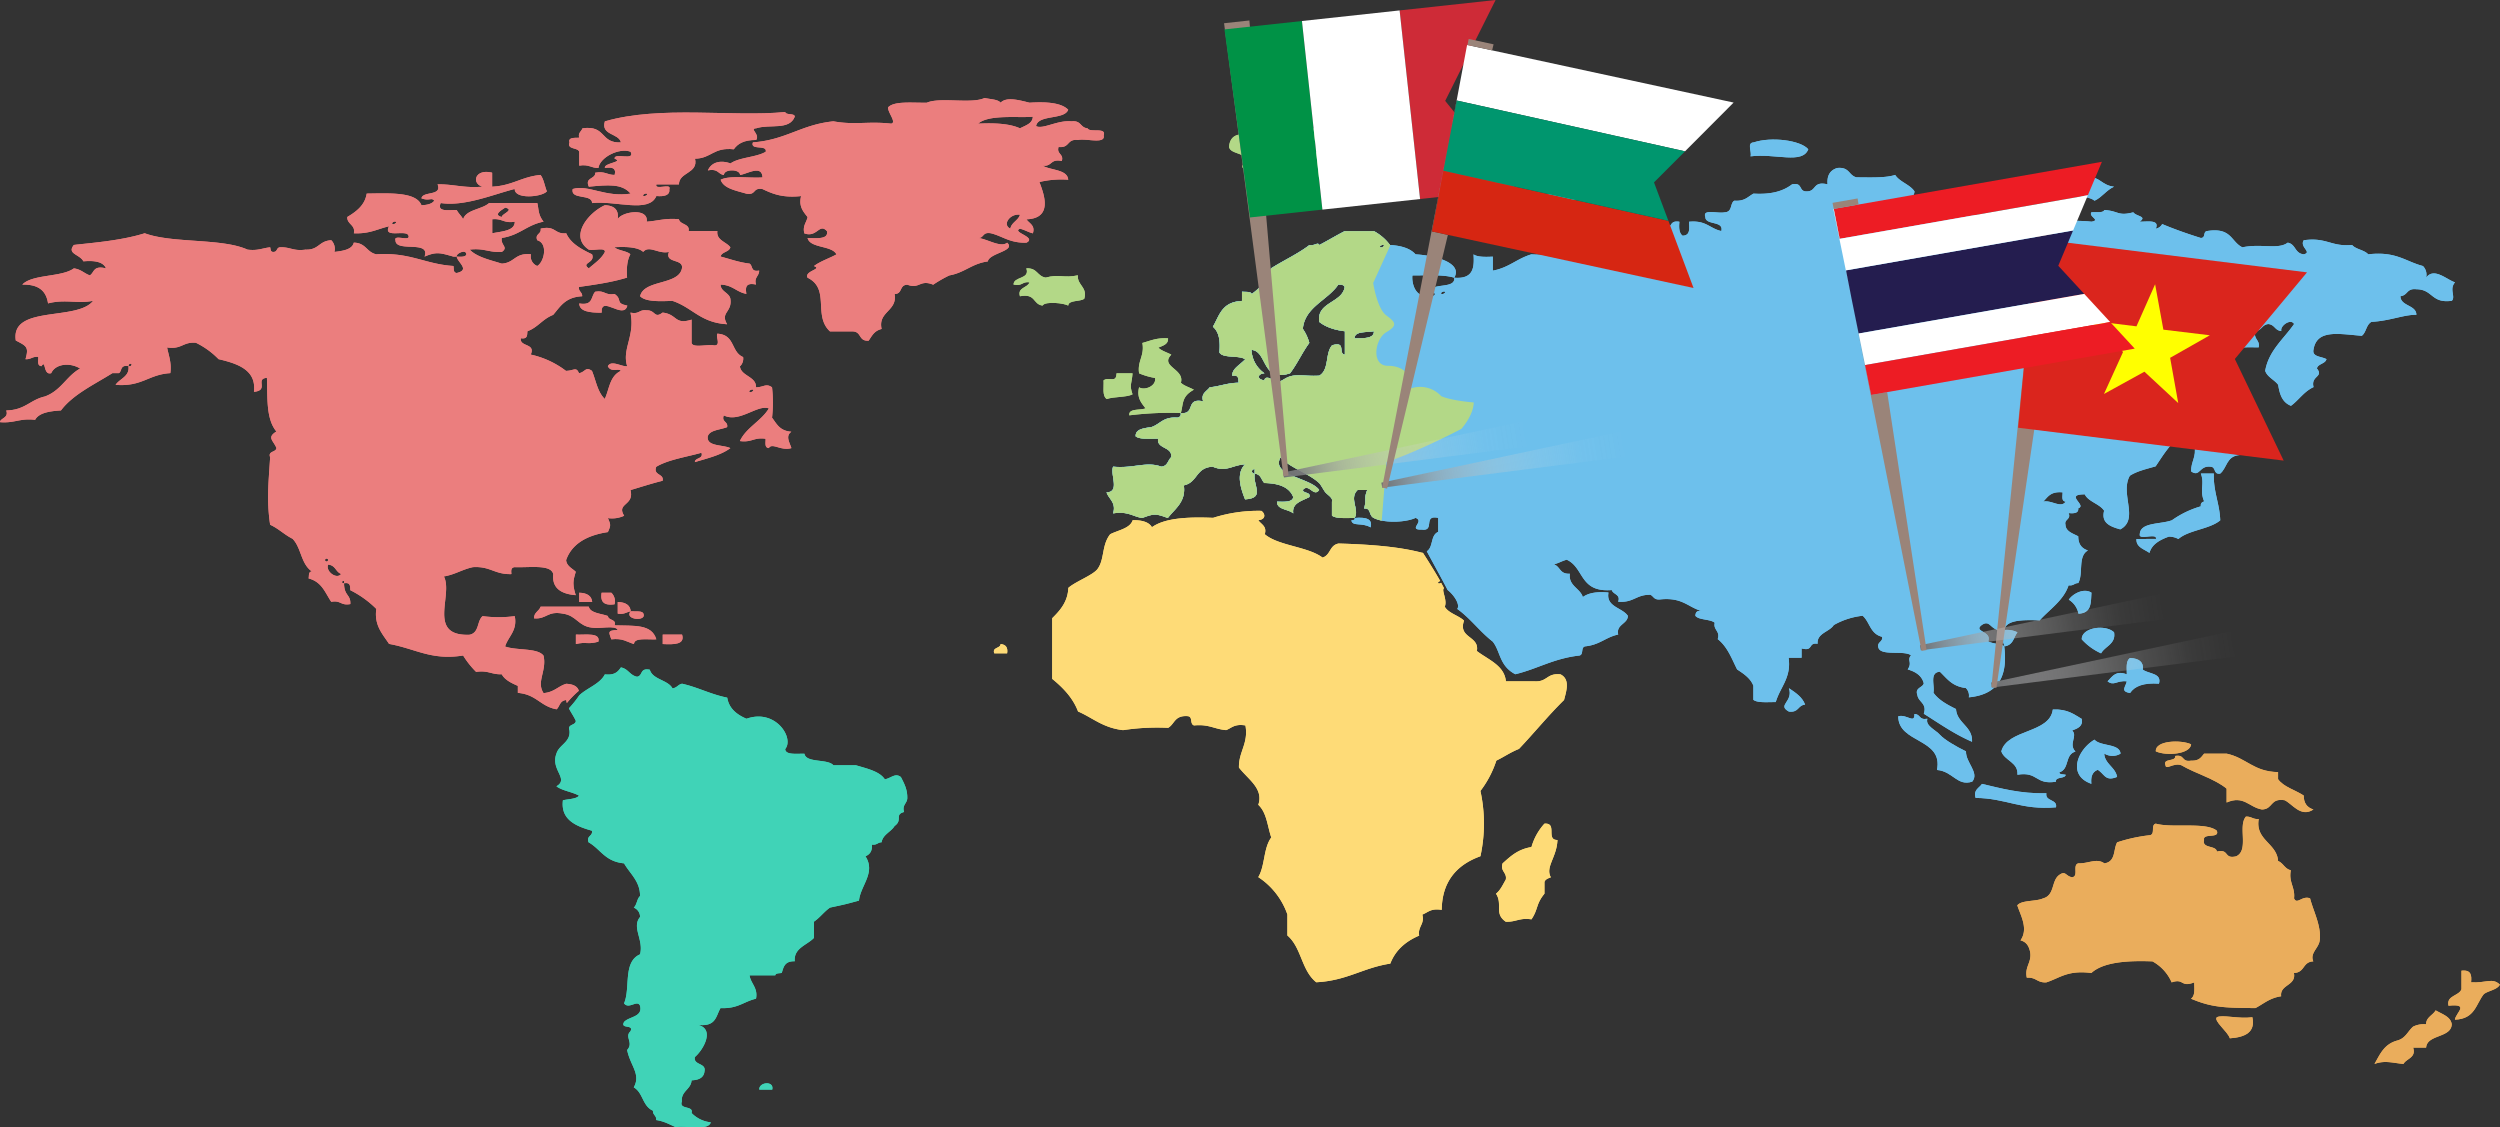 <svg id="Layer_1" data-name="Layer 1" xmlns="http://www.w3.org/2000/svg" xmlns:xlink="http://www.w3.org/1999/xlink" viewBox="0 0 962.35 433.93"><rect x="0" y="0" width="962.35" height="433.93" fill="#333333" stroke="none"/><defs><style>.cls-1{fill:#eb7e7e;}.cls-2{fill:#b3d887;}.cls-3{fill:#6dc0ec;}.cls-4{fill:#fedb77;}.cls-5{fill:#eaad5c;}.cls-6{fill:#40d3b7;}.cls-7{fill:url(#linear-gradient);}.cls-8{fill:#9a8479;}.cls-9{fill:#da251d;}.cls-10{fill:#ff0;}.cls-11{fill:url(#linear-gradient-2);}.cls-12{fill:#ce2b37;}.cls-13{fill:#009246;}.cls-14{fill:#fff;}.cls-15{fill:url(#linear-gradient-3);}.cls-16{fill:#ed1c24;}.cls-17{fill:#241d4f;}.cls-18{fill:url(#linear-gradient-4);}.cls-19{fill:#d62612;}.cls-20{fill:#00966e;}</style><linearGradient id="linear-gradient" x1="467.92" y1="320.21" x2="553.14" y2="277.6" gradientTransform="translate(184.51 -149.04) rotate(17.48)" gradientUnits="userSpaceOnUse"><stop offset="0" stop-color="#6d6e70"/><stop offset="0.03" stop-color="#757678" stop-opacity="0.94"/><stop offset="0.23" stop-color="#a2a2a4" stop-opacity="0.6"/><stop offset="0.43" stop-color="#c4c5c6" stop-opacity="0.34"/><stop offset="0.63" stop-color="#ddddde" stop-opacity="0.15"/><stop offset="0.82" stop-color="#ececed" stop-opacity="0.04"/><stop offset="1" stop-color="#f1f1f2" stop-opacity="0"/></linearGradient><linearGradient id="linear-gradient-2" x1="183.67" y1="324.94" x2="268.89" y2="282.33" xlink:href="#linear-gradient"/><linearGradient id="linear-gradient-3" x1="437.49" y1="314.75" x2="522.71" y2="272.14" xlink:href="#linear-gradient"/><linearGradient id="linear-gradient-4" x1="220.92" y1="317.31" x2="306.13" y2="274.7" xlink:href="#linear-gradient"/></defs><title>map</title><path class="cls-1" d="M144.83,125.69c2.45,0,1.54-2.43,5-1.8,4.57,1.17,7.22,3.78,13.6,3.61,4.2-2.15-5.93-4-2.46-5.38,1.85.46,3.14,1.33,4.94,1.78,1-3.1-1.38-3.79-2.48-5.39,10.22-.39,6.87-9.43,5-14.36a36.6,36.6,0,0,1,11.09-.89c-.32-4-6.65-3.55-9.87-5.41,3.85.44,2.76-2.73,7.39-1.8.89-2.73-2.12-2.62-1.23-5.39,4.43.49,3.05-3.18,7.45-2.69,3.1-.74,10.65,1.77,9.91-1.78,1.14-3.27-5.38-.91-6.2-2.71-2.92-.26-2.33-3.11-6.2-2.69-5.36-.54-11.13,3.24-13.62,1.82.76-4.54,10.91-2.29,12.36-6.29-2.57-2.61-8-3.14-14.89-2.7-4-1-8.92-2.37-11.13,0-1-1.32-3.95-1.3-6.17-1.82-5,2.39-17.14-.43-22.24,1.82-5.73.09-12.6-.72-14.92,1.81-.11,2,3.39,5.81,1.21,6.25-8.94-1-14,.62-22.22-.89-12.42,1.24-18.2,7.14-31,8.1-1.18,3.24,5.56.72,4.92,3.61C59.5,94.66,52.86,94.61,49.51,97c-3.06-1.17-7.07-1-8.7,2.68,4-.78,3.83,1.41,6.18,1.77,0-2.38,6.2-2.38,6.2,0,3-.53,8.42-4,8.65.93-5.29.36-12.72-.88-16.11.9,1.13,3.36,5.82,4.14,9.93,5.36,3.82.66,2.34-2.46,6.17-1.78,3.78,1.77,7.59,3.48,14.87,2.7-1,4,.85,6,2.49,8.08-.42,2.1-2,3.39-1.24,6.28,4.94,1.76,5.72-4.13,8.69-.87.68,3.2-3.74,2.73-7.45,2.67,1,4,9.41,2.78,11.12,6.29-2.81,1.55-6.24,2.63-8.67,4.5,3.49,1.17-3.85,1.85-2.45,4.48,8.83,4.34,2,14.6,8.63,20.66h8.7c3.59.11,2.16,3.82,6.17,3.58,1.25-1.8,2.15-3.84,5-4.51-1.5-6.77,6.17-6.85,5-13.46,3.16-.07,1.73-3.49,4.91-3.59,4.73,1.82,4.73-2.13,9.94,0a48.78,48.78,0,0,1,6.21-3.57c6-1.08,8.62-4.54,14.83-5.39.5-3.24,10.94-4,7.43-7.2C153.49,129.55,148.28,126,144.83,125.69Zm12.41-3.58c-3.31-1.6,0-5.93,3.71-5.37C160.32,118.95,157.63,119.71,157.24,122.12ZM165.89,79c-.09,2.66-2.79,3.34-4.94,4.48-3.79-1.74-9.39-2.14-16.11-1.8C149,78,160.63,79.56,165.89,79Z" transform="translate(231.68 -34.08)"/><path class="cls-1" d="M-8.72,92.49v5.35c3.77-.62,4.49.93,7.38.91.57-4.09,8-7.92,12.41-6.26,1.88,3.76-6.42.12-6.17,2.67,3.74,1.35-4.29,1.61-3.73,3.59,3.23-.55,4.41.36,3.73,2.67-2.91,0-3.66-1.55-7.45-.86.18,2.54-4.16,1.75-2.46,5.38,7.39-.7,12.73-1.25,16.09,2.67-9.83,1.54-16.18-3.55-22.3-1.78-1,4.32,7.5,1.76,7.46,5.42,9.34-1,21.88,4,24.74-2.71,3.23.27,5.31-.34,5-2.7.92-2.44-5.78.66-5-1.79h8.69c0-4.79,7.55-4.12,6.19-9.88,6.4-.14,7-4.48,14.92-3.62,1.51-2.16,3.94-3.62,8.61-3.59,1.59-2.22-2.75-4.35,0-4.49,5.19-1.72,12.79.9,14.87-4.48,0-1.47-3.46-.48-3.68-1.79-20.29,2-47.93-2.61-69.42,3.59C-.5,86.21,6.5,85.3,7.35,88.89c-8.05.46-5.6-6.73-14.82-5.41-.4,1.24-1.82,1.73-1.25,3.62-2,.06-4.31-.15-3.73,1.79C-13.53,91.76-9.22,90.75-8.72,92.49Zm26,16.12c.64.47-.91,1.19-1.26.92C15.37,109.07,16.91,108.37,17.27,108.62Z" transform="translate(231.68 -34.08)"/><path class="cls-2" d="M295.92,90.66c.65-2.52,6.5-1.29,5-5.37-11.32-1.32-22.17-1.61-32.22-1.81a4.2,4.2,0,0,0,1.21,3.62C277.73,88.91,284.15,91.74,295.92,90.66Z" transform="translate(231.68 -34.08)"/><path class="cls-2" d="M247.67,95.17c-.16,2.22-2.33,2.78,0,4.49,5.09-.19,5.27-4,11.11-3.61-.29,4-6.07,4-6.16,8.1a11.94,11.94,0,0,0,8.69,1.81c-.6,2.81,2.61,2.87,6.17,2.67a67.42,67.42,0,0,1,3.71-9.86c3.27,2.39,5.16,5.85,13.64,4.5,1.09-6.85-6.55-7.26-9.91-10.76-.37,2.09-3.33-1.05-5-.94-3,.16-5.08-.45-6.09-1.77,2.88-2.39-1.05-5.27-6.24-4.49-3.63,1.45,2,4.66-1.25,5.37-2.63-4.26-14.46-8.47-14.89,0C242,93.27,246.76,92.79,247.67,95.17Z" transform="translate(231.68 -34.08)"/><path class="cls-3" d="M372.71,88.89c-.11-5.68-11.51-3.74-11.11.89C365.82,92.58,368.11,88.53,372.71,88.89Z" transform="translate(231.68 -34.08)"/><path class="cls-3" d="M442.15,94.26c9.73-1.2,19.95,3.13,22.25-2.71-2.91-3.47-14.24-4.93-21-2.66C440.6,89,442.79,92.67,442.15,94.26Z" transform="translate(231.68 -34.08)"/><path class="cls-3" d="M367.84,127.5c-1.81-4.13-7.63-5.28-6.24-11.68,8.75-.55,12-5.06,18.56-7.2,7.83.58,11.78-1.6,12.46-6.26h-6.24c-.3.7,0,1.78-1.27,1.78-9.28.74-16.21,3.23-23.51,5.39.62,4.61-6,4.07-5,9-1.53,1.91-4.62,2.64-4.92,5.39A101.42,101.42,0,0,0,364,129.3C364.59,128.17,365.68,127.45,367.84,127.5Z" transform="translate(231.68 -34.08)"/><path class="cls-3" d="M574.62,111.34c3-1.45,4.44-4,7.47-5.4-4.71-.44-5.71-4.13-9.95-3.59-.54.05-1.15,2.11-2.47,1.78h-7.39C560.63,110.69,571.12,108.47,574.62,111.34Z" transform="translate(231.68 -34.08)"/><path class="cls-2" d="M179.51,151.74c.14-2.29,4.63-1.41,6.2-2.68,1.31-4.56-2.82-5.15-2.47-9-5.37,1.19-7.29-.57-12.39.88-3.37-.55-3.1-3.76-7.45-3.57,1.52,4.34-4.92,3-4.92,6.25,3.46.75,3.21-1.25,6.14-.88-.64,2.17-4.76,1.92-3.68,5.38,6.2-1.18,4.86,3.1,8.7,3.59C170.66,149.89,178.25,150.82,179.51,151.74Z" transform="translate(231.68 -34.08)"/><path class="cls-1" d="M9.81,151.74c-4.91-1-1.68-2.27-4.91-4.49-3.76.66-3.66-1.53-7.45-.88-1.75,1.72-.64,5.48-6.16,4.52.08,3.13,4.06,3.58,8.63,3.55C-.5,147.42,8.36,157.38,9.81,151.74Z" transform="translate(231.68 -34.08)"/><path class="cls-2" d="M227.89,184.1c-1.72-.94-3.82-1.5-5-2.7,1.55-5.32-8.21-6.17-3.69-10.79-1.68-.91-3.76-1.48-5-2.71,1.8-.76,3.93-1.32,3.74-3.58-4.53-.28-6.91,1-9.88,1.78.92,4.9-2,7-1.25,11.69a27,27,0,0,0,6.15,1.79c.52,3.18-4.16,4.94-6.15,3.58-1,4,.86,6,2.48,8.11-2.17.83-6.64-.05-6.24,2.69a128.51,128.51,0,0,1,19.84-.91C223.89,189.2,223.2,186.67,227.89,184.1Z" transform="translate(231.68 -34.08)"/><path class="cls-2" d="M194.34,187.69c2.86-1,7.52-.6,9.94-1.81-1.3-3.75-.29-4,0-8.09h-6.16c-.08,4-2.81,1.14-5,2.7C193.32,183.08,192.48,186.35,194.34,187.69Z" transform="translate(231.68 -34.08)"/><path class="cls-3" d="M619.19,213.72c2.39.11.89,3,3.74,2.69,2.74-2.21,2.32-6.69,7.42-7.17-6.48-.67-10.55-3.13-17.32-3.6.9,4.27-1.39,6.17-1.25,9.9C615.18,217.95,614.85,213.22,619.19,213.72Z" transform="translate(231.68 -34.08)"/><path class="cls-3" d="M590.74,241.57c-.22,3.16,2.92,3.86,5,5.36.86-3.25,3.86-5,7.45-6.28a7.61,7.61,0,0,1,3.68.92c3.91-3.46,12.12-3.79,16.11-7.2-.21-6.4-2.74-11.21-2.45-18h-5c1.52,4.21-.64,6.26,1.28,10.77a1.45,1.45,0,0,0-1.28,1.84,36.9,36.9,0,0,0-11.14,5.36c-4.36,1.65-12.23.69-12.38,5.4-.56,2.48,6.75-.7,6.22,1.79Z" transform="translate(231.68 -34.08)"/><path class="cls-3" d="M288.52,234.37c.36,2.51,4.11.72,7.4,2.72.9-3.36-1.89-4-6.15-3.62C290,234.22,289.26,234.32,288.52,234.37Z" transform="translate(231.68 -34.08)"/><path class="cls-3" d="M564.69,264.93a8.1,8.1,0,0,1,3.72,5.38c5.16-.21,4.74-4.4,5-8.08C570.32,260.24,566,262.87,564.69,264.93Z" transform="translate(231.68 -34.08)"/><path class="cls-1" d="M-8.72,262.24v3.58h5C-3.92,263.56-5.56,262.33-8.72,262.24Z" transform="translate(231.68 -34.08)"/><path class="cls-1" d="M4.89,266.69a4.57,4.57,0,0,0-1.25-4.45H-.09C-.56,265.29.29,267.35,4.89,266.69Z" transform="translate(231.68 -34.08)"/><path class="cls-1" d="M6.11,265.81v4.5c2.6.36,3.31-.62,5-.92C10.92,267.12,9.28,265.91,6.11,265.81Z" transform="translate(231.68 -34.08)"/><path class="cls-1" d="M3.64,280.19c4.45-.53,6,1,8.72,1.81.09-2.59,5.12-1.64,8.61-1.81-1.78-6-8.61-5.14-16.08-5.39.91-2.45-2.53-1.82-2.53-3.59-2.68-1-6.8-1.06-7.39-3.59H-23.57c-.55,1.71-2.69,2.25-2.51,4.5,5,.35,5-3,11.16-1.81,5.21.74,5.79,4.8,11.15,5.38,2.95.56,9-1.13,9.87.9C1.58,276.69,3,277.89,3.64,280.19Z" transform="translate(231.68 -34.08)"/><path class="cls-1" d="M16,270.31c-.39-1.23-3.08-.76-4.94-.92C8.45,272.71,17.37,273.45,16,270.31Z" transform="translate(231.68 -34.08)"/><path class="cls-3" d="M569.68,280.19a22.27,22.27,0,0,0,7.43,5.39c1.55-2.79,5.76-3.59,5-8.09C578.72,274.24,569.51,275.71,569.68,280.19Z" transform="translate(231.68 -34.08)"/><path class="cls-3" d="M539.92,282.89c3.49-.52,3.49-3.5,5-5.4a9.16,9.16,0,0,0-5-.89C537.63,280.1,538.32,277.33,539.92,282.89Z" transform="translate(231.68 -34.08)"/><path class="cls-1" d="M-10,278.37V282c4.17-1,4.27.29,8.66-.9C-.5,277.49-6,278.52-10,278.37Z" transform="translate(231.68 -34.08)"/><path class="cls-1" d="M23.43,282c4.48.22,8.6.19,7.45-3.63H23.43Z" transform="translate(231.68 -34.08)"/><path class="cls-4" d="M153.49,282c0,1.76-3.36,1.14-2.43,3.58H156C156.35,283.51,155.64,282.19,153.49,282Z" transform="translate(231.68 -34.08)"/><path class="cls-3" d="M579.61,296.36c2.57,1.93,3.5-.46,7.4,0-.4,2.09-2.64,3.88,1.26,4.48,1.75-2.63,5.21-4,11.13-3.59,1.17-4.13-4-3.71-6.19-5.38.31-2.95-1.46-4.34-4.94-4.5-1.74,1.16-1.23,3.9-1.26,6.29C582.87,292.12,581.65,294.2,579.61,296.36Z" transform="translate(231.68 -34.08)"/><path class="cls-3" d="M456.95,299c1.77,5.32-4.71,6.41,0,9,3.91.44,3.3-2.41,6.22-2.69C462.14,302.48,459.57,300.74,456.95,299Z" transform="translate(231.68 -34.08)"/><path class="cls-3" d="M538.71,323.31c1.21,3.61,6.6,4.18,6.2,9,8-1.35,6.8,4,14.84,2.68-.35-2.06,3.56-1,3.74-2.68-.95-.21-2.45,0-2.46-.92,4.06-1.23,2-6.84,6.22-8-2.85-2.92,1-6-1.28-8.11,2.16-.8,4.27-1.65,3.71-4.46-3-1.72-5.41-3.86-11.15-3.62C557.38,316.5,540.91,314.69,538.71,323.31Z" transform="translate(231.68 -34.08)"/><path class="cls-3" d="M515.15,317c-1.87-2.09-5.78-3.54-4.9-6.25-3.39.62-2.51-1.81-5-1.81.16,4-3-.11-6.22.88,0,10.49,17.41,8.36,14.91,20.65,6.1.49,7.81,6.41,13.57,4.49,2.85-3.43-2.55-7.36-2.4-11.65C521.35,321.47,516.89,318.9,515.15,317Z" transform="translate(231.68 -34.08)"/><path class="cls-3" d="M584.59,324.19c-.26-4-7.83-2.73-10-5.39-6.35,3.7-10.76,13.69-1.21,17-.27-2.59.29-4.57,2.46-5.38,2.72,1.73,2.89,4.57,7.43,2.72-.63-3.76-4.78-5-4.94-9A6,6,0,0,0,584.59,324.19Z" transform="translate(231.68 -34.08)"/><path class="cls-5" d="M611.77,320.59c-4-1.83-13.92-1.48-13.59,2.72C602.42,325.22,611.46,324.33,611.77,320.59Z" transform="translate(231.68 -34.08)"/><path class="cls-5" d="M625.43,324.19h-8.66c-1.11,1.31-1.86,2.86-5,2.7-3.83.68-2.31-2.5-6.13-1.81.36,2.35-4.88.73-3.73,3.58.16,2,3.08-1.12,6.12,0,5.53,3.24,12.77,5.17,17.4,9V343c6.62-2.9,8.61,1.84,13.62,2.69,4.35-.13,3-4.43,8.66-3.59,2.9,1.23,6.19,6.84,11.14,3.59-2.58-.79-3.77-2.66-3.72-5.36-3.24-2.16-7.79-3.32-9.89-6.31v-2.72C635.69,331.11,633.1,325.83,625.43,324.19Z" transform="translate(231.68 -34.08)"/><path class="cls-3" d="M559.75,344.85c.69-3.18-4.32-2.22-3.69-5.4-10.1.19-17.29-1.87-24.79-3.61-1.09,1.6-3.46,2.31-2.44,5.39C540.64,341.35,546.26,346,559.75,344.85Z" transform="translate(231.68 -34.08)"/><path class="cls-5" d="M651.39,379.88c.5-4.24-2.16-6.18-1.23-10.79-2.42-.6-2.82-2.7-4.92-3.58-.44-6.88-8.87-8-7.44-16.17-2.31.2-2.71-1-4.94-.91-3.19,3.69,1.33,13-3.76,15.28-4.87,1.18-2.5-3-7.43-1.81-.19-2.51-5.85-1.09-4.91-4.47-.64-2.85,6.11-.34,4.91-3.57-4.3-3.49-17-.91-23.5-2.72-2.16.54.06,4.25-2.48,4.47a61,61,0,0,0-12.39,2.72c-1.55,2.71-.44,7.47-4.94,8.09-2.95-2.13-6.12.13-10,0-2.41.62.3,5-2.44,5.36-2.56-.5-2.41-2.7-4.94-.88-3.09,2.25-1.64,7.78-6.19,9-2.78,1.29-8.29.59-9.93,2.69,1.31,4,4.34,9,1.24,13.47,2.42.64,3.26,2.41,3.71,4.49.68,4.1-2.21,5.59-1.29,9.88,3.7-.24,3.88,2,7.49,1.81,5.17-1.64,8.21-4.81,17.35-3.61,4.36-4,13.05-4.9,23.53-4.48a16.9,16.9,0,0,1,7.39,8.09c4.85-1.68,3.34,2.07,8.69,0,0,2.36.44,5.1-1.25,6.28,7.92,3.34,12.61,3.53,24.8,3.61,3.12-1.62,5.43-3.88,9.91-4.55-.61-4.59,5.9-4,4.91-8.95,4.33-.21,3.24-4.28,7.46-4.48-1.42-3.19,2.13-5.09,2.47-8.09.68-5.48-2.4-11.09-3.71-16.16C654.51,378.69,652.49,382.52,651.39,379.88Z" transform="translate(231.68 -34.08)"/><path class="cls-4" d="M362.84,351.14a22.7,22.7,0,0,0-5,9c-5.37.9-8.1,3.63-11.11,6.29-1,3.1,1.79,3.47,1.22,6.28-1.12,1.88-2,4-3.76,5.39,2.7,4.05-.85,7.64,3.76,10.78,4,.17,5.23-1.6,9.89-.91,2.69-4,1.65-5.8,5-9.87v-4.5c.3-1,1.36-1.4,2.47-1.81-2.25-3.93,2.28-7.66,2.54-14.36C363.2,357.47,368,350.75,362.84,351.14Z" transform="translate(231.68 -34.08)"/><path class="cls-5" d="M719.54,412.22c.24-2.57.16-4.92-3.7-4.48v7.15c-1,2.64-5.89,2.35-5,6.33,8.32-.89,2.83,2.67,2.47,5.37,7.83-.27,8.11-6.13,11.17-9.88,1.85-1.35,5.17-1.61,6.15-3.62C727.69,410.31,725.42,412.55,719.54,412.22Z" transform="translate(231.68 -34.08)"/><path class="cls-5" d="M705.9,423c-1.05,1.89-3.71,2.66-3.67,5.37a9.3,9.3,0,0,0-5,.9c-2.09,1.8-2.88,4.51-6.16,5.37-5.11,1.41-6.62,5.38-8.72,9,4-1.45,6.73-.44,11.15,0,1.17-2.14,5-2.38,3.73-6.3h5c.34-5.12,9.73-3.68,9.86-9C711.66,425.39,708.43,424.5,705.9,423Z" transform="translate(231.68 -34.08)"/><path class="cls-5" d="M621.68,425.66c-1.38,1.38,4.14,5.43,5,8.11,6-.43,9.9-2.38,8.67-8.11C629.93,426.39,623.87,424.56,621.68,425.66Z" transform="translate(231.68 -34.08)"/><path class="cls-6" d="M60.59,453.5h5C66.41,450,60.4,450.58,60.59,453.5Z" transform="translate(231.68 -34.08)"/><path class="cls-4" d="M369,293.66c-5.3-.54-5,2.94-9.85,2.7H348c-.59-6.15-6.76-8.28-11.18-11.67,1.1-5.9-7.35-4.84-4.94-11.7-2.1-2-6-2.86-7.42-5.37,1.1-2.53-1.4-6.42-.29-7.09-.31-.64-.69-1.35-1.12-2.12-.35.23-.86.37-1,.24-.45-.33.15-.76.66-.91-2.25-4-5.42-8.95-6.65-10.86a2.34,2.34,0,0,1-.26,0c-9-2.39-20.24-3.23-32.21-3.57-3.57.68-3,4.43-6.17,5.41-5.69-4.27-17-4.51-22.25-9,.95-3.11-1.42-3.81-2.49-5.4,2.89-.25,2.83-2.41,1.2-3.59a57.24,57.24,0,0,0-18.59,2.69c-10-.43-18.75.13-23.55,3.62-1.05-1.89-3.58-2.77-7.4-2.72-1,3.17-5.48,3.8-8.65,5.4-3.37,4.22-2.1,9.72-4.93,13.46-1.86,2.37-8.51,4.8-11.19,7.2-.2,5.25-3.05,8.57-6.21,11.68v23.34c4.28,3.49,8,7.39,9.95,12.56,5.7,2.45,9.53,6.28,17.32,7.18a87.31,87.31,0,0,1,17.35-.89c2.56-1.46,2.39-4.84,7.48-4.5,2.21.15.7,3,2.5,3.58,5.7-.57,7.89,1.44,12.34,1.8,2.12-.79,3.15-2.5,7.44-1.8,1.24,6.94-2.64,10.12-2.5,16.2,3.53,4.6,9.58,8.09,7.45,14.36,3.27,3,3.5,8.23,5,12.57-3.06,4.08-2.36,10.82-5,15.26a28.19,28.19,0,0,1,11.2,14.38v8.09c5.48,4.66,5.35,13.42,11.11,18,11.91-.63,17.88-5.55,28.5-7.18,1.88-4.94,5.65-8.46,11.11-10.78-.62-3.48,2.23-4.39,1.21-8.09,2.23-.82,3.18-2.51,7.47-1.81.13-10.36,5.19-17.14,14.9-20.65a59,59,0,0,0,0-25.13,39.25,39.25,0,0,0,6.13-11.68c3-1.46,5.46-3.22,8.7-4.5,5.89-6.2,11.24-12.82,17.36-18.83C371.23,300.19,372.87,295.6,369,293.66Z" transform="translate(231.68 -34.08)"/><path class="cls-3" d="M713.35,142.77c-3.3-1.09-8.11-5.9-11.12-1.81a4.75,4.75,0,0,0-1.23-4.48c-6.75-1.76-10.33-5.75-21.07-4.5-1.43-1.67-4.79-1.91-6.2-3.6-8.11.78-9.83-3.07-18.61-1.81-1.71,2.64,3.41,4.6,0,5.41-3.59-.39-2.93-3.88-6.17-4.49-3.64,2.78-10.33.26-17.44,1.8-4.42-2.1-4.1-7.76-13.53-6.28-1.79.2-.42,2.67-2.51,2.67-5.16-1.62-10.2-3.39-14.84-5.35a3.41,3.41,0,0,1-2.46,1.77c1.55-3.53-3-2.68-6.22-2.68,3.05-2.13-1.34-2-2.43-3.62-6,1.58-5.54-.52-11.16-.88-.43,1.2-3.14.74-4.95.88-1.25,1.68,3.69,3,0,3.62-10.65-1.23-24.17,1.59-33.5,0-3.12-.57-4.32-3.32-7.38-2.69-5.74.95-9.56-.94-13.67-1.81-1.45-.36-3.41.2-4.9,0-3.11-.43-5.46-2.86-12.38-1.83.47-2.3,3.65-2.7,3.69-5.36-1.75-2.64-5.72-3.63-7.42-6.31-3.74,1.21-9.48.95-14.88.93-3.1-.76-2.6-4.07-7.43-3.6-2.91.9-4,3.1-3.71,6.29-6.14-1.45-3.94,3.15-8.67,2.69-2.38-.37-1-3.49-5-2.69-3.21,2.47-7.69,4-14.82,3.57-2.21,1.16-3.29,3-7.44,2.73-1.74,1.14-.57,4.38-3.78,4.48-2.55.57-8.56-1.46-7.34,1.79,0,3.3,7.2,1.32,6.15,5.41-4.56-1-5.78-4.2-12.42-3.58,0,2.34.69,5.27-2.48,5.38-1.43-1.07-1.43-3.21-1.24-5.38-4.83-.79-2,3.9-7.4,2.68-1.94-1.6-1.7-4.8-7.43-3.61-3.5,3.78-8.23,6.64-12.43,9.88-8,.43-7.42-1.68-16.07-1.81-2,4.44,6.41,1.37,4.94,5.41-5.17-.87-10.72.45-18.58,0-5.58,1.64-8.62,5.12-14.85,6.28v-5.39c-3.08.15-6,.16-7.42-.89.3,5,.05,9.6-7.44,9,.41,3.32-4.53,2.69-7.43,3.6-3.07,1.2,2.2,2.69-1.26,3.58-7.25,1.06-7.67-6.5-7.4-8.06,5.75,0,12.08-.4,16.09.88,3.31-5.63-7-8.53-14.89-9-1.93-2.18-5.27-3.35-9.86-3.6a18.91,18.91,0,0,0-6.23-5.37H286c-3.35,1.7-6.52,3.64-9.84,5.37-.57-1.31-1.62.38-3.78,0-4.42,3.4-10,5.93-14.82,9a19.28,19.28,0,0,1-7.43,9.84c-.24-1-2.28-.74-3.72-.88v3.57c-7.87.35-8.68,5.69-11.19,9.9,2.5,2.12,2.86,5.74,2.5,9.87,1.2,2.43,7.83,1,9.93,2.71-2.71,2.64-5,3.63-5,6.3,2.64-.43,2.33,1.25,2.46,2.69-4.41.06-7.18,1.39-11.12,1.76-1.14,1.62-3.51,2.31-2.52,5.41-7-1.52-2.76,5.17-8.66,4.48.19,1.07-.26,1.6-1.29,1.79-5.43-.39-6.52,2.44-9.91,3.62-3,.48-6.31.76-6.11,3.58,1.6,1.22,5.36.88,8.61.9-.59,4.05,5.74,3,5,7.19-1.28,1.19-1.24,3.34-3.76,3.58-5.76-2.14-10.89.81-18.54,0-1.25,3,2.76,9.78-2.53,9.9.92,2.64,3.77,3.88,2.53,8.07,5.75-.89,7.48,1.17,11.16,1.78,4.62-1.72,5.24-1.72,9.88,0,2.81-3.63,7.08-6.26,6.17-12.57,5.44-1.15,4.52-6.89,11.14-7.18,5.26,2.25,7.38-.63,12.44-.9-3.51,3.49-1.74,9.1,0,13.47,7.84-.51,3-5.09,3.69-9.89-1.25,0-1.55-1.58,0-1.79v1.79c2.56.27,2.46,2.41,3.75,3.61,6,.09,9.73,1.83,11.1,5.4-.2,1.94-3.09,1.9-6.22,1.77-.16,3.15,4.39,2.83,6.22,4.51-.59-4,3.33-4.77,6.19-6.28.69-2-2.34-1.29-2.49-2.73,2.29-2.81,4.2,3,6.27,0-3.4-4.75-18.8-5.55-14.86-12.55,3.68,4.11,10.67,6,14.86,9.88.69.68,1.75,2.79,2.42,3.6,1,1.12,3,2.15,2.51,3.56v5.38c1.6,1.23,5.39.89,8.68.91,2.07-3.09-2.23-7.51,1.2-10.78h3.71c-1.38,3.54-.21,3.35-1.19,7.16,2.77-.31,1.65,2.6,3.7,3.62,4.51,2.29,12.77,1.59,16.08,0,3.71,1.31-3.22,4.67,2.46,4.51,5.11.66.27-5.81,6.26-4.51v5.38c-3.08,1.34-1.79,5.83-4.39,7.48,2.16,4,7.31,13.41,8,14.88h0c2.57,2,4.9,5.71,3.73,7.3,5.2,3.76,8.64,8.7,13.65,12.58,3,3.74,2.49,9.35,8.7,12.56,8.63-2.09,14.69-6.08,24.74-7.21,1.74-.52.22-3.44,2.45-3.56,5.38-.63,7.63-3.49,12.41-4.52-.88-3.92,3.63-4,3.73-7.16-2.14-3.24-8.52-3.43-7.47-9-4.68-.45-7.88.25-9.88,1.75-1-3.39-5.59-4.3-5-9-4,.24-3.58-2.76-6.14-3.59,1.84-.48,3.11-1.3,4.94-1.8,6.84,3.1,4.79,12.67,17.35,11.69.5,1.73,3.51,1.65,2.45,4.49,6,.45,6.88-2.78,12.41-2.68,1.26.56,1.28,2,3.71,1.8,8.61-.93,10.76,3,16,4.46-2-.31-2.31.71-2.39,1.82,1.28,1.72,5.67,1.21,7.45,2.69-.66,2.83,2.21,3.16,1.15,6.29,3.77,3,5.37,7.51,7.46,11.68,2.62,1.72,5.17,3.44,6.26,6.27v5.42c1.54,1.24,5.35.86,8.62.88,1.65-5.73,6.08-9.37,4.94-17.07h5v-3.61c4.68,1.34,2.4-2.43,6.17-1.76-.35-4.13,4.53-4.53,6.21-7.2a28.59,28.59,0,0,1,11.14-3.59c2.81,2.47,2.83,6.95,7.47,8.11.43,2.11-2.29,1.91-1.32,4.44,1.39,2.94,9.85.68,12.46,2.69-1.67,1.91.62,2.67-1.28,5.42,3.24.93,5.52,2.57,6.19,5.38-.45,1.7-3.53,1.62-2.46,4.5.38,2.71,3.82,3.19,2.46,7.18,6,3.74,11.59,7.76,18.57,10.78.33-5.93-5.83-7.12-6.16-12.59-3.45-1.72-6.74-3.5-8.69-6.29.57-2.91-1.63-7.74,2.46-8.08,2.71,2.55,4.66,5.65,10,6.28a4,4,0,0,1,1.16,3.58c12-1.14,15-8.92,13.62-19.73-1.58-.91-4.55-.9-6.17-1.8,1.58-4-5.94-3.69-2.47-6.3,3.63-2.51,3.23,3,8.65,1.8.9-3.85,7.19-3.81,13.64-3.61,3.93-4.33,9.2-7.66,11.13-13.48,2,.26,2.13-.84,3.72-.86,2.08-3.65-.28-10.38,3.74-12.56-2.64-.83-3.74-2.67-3.74-5.44-2.09-1.12-4.82-1.84-4.92-4.47-.55-2.16,2.28-2,1.2-4.48,2.56.28,3.91-.18,3.72-1.84,3.55-1.14-5.58-5.36,2.51-5.36,1.41,2.87,5.69,3.62,7.45,6.29-1.21,4.74,2.33,6.1,6.22,7.19,7.42-3.91-.26-13.79,3.69-20.65,2.6-1.71,6.33-2.59,9.91-3.61,2.86-4.2,5.39-8.63,9.85-11.68,1.72-7.24-2.81-14.69,0-19.76-1.69,5.13,2.86,5.73,3.74,9,.24,5.57.62,10.95,6.22,12.56,2.31-1.59-1-2.27,0-5.36,3.38-.11,2.49,1.49,4.94,0,.22-2.86-3.29-3.05-2.45-6.32-4.48-.61-5.64-3.66-7.46-6.27-.46-3.23.44-7.51-3.68-8.09-2.59.23-.34,4-3.7,3.61-2.1-6.61-10.51,4.13-13.69-2.69.86-2.1,3.14-3.09,5-4.49,1.42-2.86.92-7.08,5-8.12,2.84,2.22,2.26-1.32,6.12-.89,5.84.6,11.24,2.36,18.64,1.81-.43,1.53,1,1.71,2.44,1.78,1.63-1.24,5.41-.86,8.7-.91.63-2.83-2.2-3.15-1.23-6.26,2.51-.26,2.41-2.42,4.95-2.7,2.54.28,2.44,2.44,5,2.7-.58-2,3.68-5,4.91-2.7-4,5.76-9.77,10.24-11.12,18,.81,2.43,3.54,3.43,5,5.4.54,3.44,1.46,6.73,4.92,8.07,3.09-2.26,4.92-5.42,8.69-7.2-1.13-4.44,4-3.78,1.3-7.16.32-1.82,3.27-1.78,3.67-3.59-1.82-1.07-5.55-.8-5-3.6,1.22-7.88,9.34-6.18,18.6-5.39,1.79-1.38,1.62-4.18,3.72-5.37,7.22-.39,12.66-2.85,17.29-2.71,0-3.84-6.13-3.28-6.13-7.18,2.9-.29,2.3-3.1,6.13-2.67,6.48.08,5.61,5.53,13.63,4.45C713.71,148.34,711,145.42,713.35,142.77ZM276.17,158q3.49,2.81,9.84,3.59v9c-2.78-.37.7-5.28-4.92-3.58-2.74,3.1-1,9.42-4.93,11.68-4.13.28-7.18-.43-10,0-3.44.51-4.17,2.6-7.43,2.69.39-1.1-3.54-3.1-3.67-.91-2.91-.26-2.91-2.45,0-2.7a11.5,11.5,0,0,1-5-9c6.18.38,3.8,12.65,14.85,9,2.78-3.65,4.7-8,7.41-11.69a17.4,17.4,0,0,0-2.49-5.4c.74-8.44,9.56-11,13.62-17,1.5-.12,2.26.2,2.49.91C285,150.73,275,150.33,276.17,158Zm13.6,6.28c-.08-2.71,4.37-2.21,7.42-2.68C297.29,164.41,293.47,164.31,289.77,164.31Zm9.91-35c-.65-.48.9-1.16,1.23-.91C301.53,128.87,300,129.55,299.68,129.3Zm23.52,17.94c-.65-.46.88-1.13,1.24-.88C325.05,146.83,323.53,147.5,323.2,147.24Zm91.64-14.37c-2.35-.37-5.32-.29-4.95-2.68-3.7-.18,1.17-3.74,0,0C410.78,131.63,415.94,130,414.84,132.87Zm76.75-16.13c-.6-.46.95-1.19,1.32-.92C493.57,116.3,492,117,491.59,116.74Zm3.76-.92c-.63-.46.91-1.13,1.23-.88C497.22,115.36,495.72,116.07,495.35,115.82Zm3.71-1.8c-.64-.45.9-1.16,1.26-.91C500.95,113.61,499.41,114.25,499.06,114Zm55.78,113.17c1.74-1.71,2.74-4,7.45-3.56.05,1.39-.6,3.41,1.2,3.56C561.62,229.88,558.07,226.44,554.84,227.18Z" transform="translate(231.68 -34.08)"/><path class="cls-2" d="M335.6,189s-8.33-.61-12.5-2.42a11,11,0,0,0-11.61-3c.6-4.44-2.38-8.69-8.92-8.69s-5.06-10.3-.6-12.93,3.57-3.84,0-6.46S296.91,143,296.91,143l6.65-14.57h-.14a18.91,18.91,0,0,0-6.23-5.37H286c-3.35,1.7-6.52,3.64-9.84,5.37-.57-1.31-1.62.38-3.78,0-4.42,3.4-10,5.93-14.82,9a19.28,19.28,0,0,1-7.43,9.84c-.24-1-2.28-.74-3.72-.88v3.57c-7.87.35-8.68,5.69-11.19,9.9,2.5,2.12,2.86,5.74,2.5,9.87,1.2,2.43,7.83,1,9.93,2.71-2.71,2.64-5,3.63-5,6.3,2.64-.43,2.33,1.25,2.46,2.69-4.41.06-7.18,1.39-11.12,1.76-1.14,1.62-3.51,2.31-2.52,5.41-7-1.52-2.76,5.17-8.66,4.48.19,1.07-.26,1.6-1.29,1.79-5.43-.39-6.52,2.44-9.91,3.62-3,.48-6.31.76-6.11,3.58,1.6,1.22,5.36.88,8.61.9-.59,4.05,5.74,3,5,7.19-1.28,1.19-1.24,3.34-3.76,3.58-5.76-2.14-10.89.81-18.54,0-1.25,3,2.76,9.78-2.53,9.9.92,2.64,3.77,3.88,2.53,8.07,5.75-.89,7.48,1.17,11.16,1.78,4.62-1.72,5.24-1.72,9.88,0,2.81-3.63,7.08-6.26,6.17-12.57,5.44-1.15,4.52-6.89,11.14-7.18,5.26,2.25,7.38-.63,12.44-.9-3.51,3.49-1.74,9.1,0,13.47,7.84-.51,3-5.09,3.69-9.89-1.25,0-1.55-1.58,0-1.79v1.79c2.56.27,2.46,2.41,3.75,3.61,6,.09,9.73,1.83,11.1,5.4-.2,1.94-3.09,1.9-6.22,1.77-.16,3.15,4.39,2.83,6.22,4.51-.59-4,3.33-4.77,6.19-6.28.69-2-2.34-1.29-2.49-2.73,2.29-2.81,4.2,3,6.27,0-3.4-4.75-18.8-5.55-14.86-12.55,3.68,4.11,10.67,6,14.86,9.88.69.68,1.75,2.79,2.42,3.6,1,1.12,3,2.15,2.51,3.56v5.38c1.6,1.23,5.39.89,8.68.91,2.07-3.09-2.23-7.51,1.2-10.78h3.71c-1.38,3.54-.21,3.35-1.19,7.16,2.77-.31,1.65,2.6,3.7,3.62a12.42,12.42,0,0,0,3.06,1L302,212s11.16-3.64,28.86-12.83C335.89,193.27,335.6,189,335.6,189Zm-34.69-60.64c.63.48-.88,1.16-1.23.91C299,128.82,300.57,128.15,300.91,128.39ZM276.17,158q3.49,2.81,9.84,3.59v9c-2.78-.37.7-5.28-4.92-3.58-2.74,3.1-1,9.42-4.93,11.68-4.13.28-7.18-.43-10,0-3.44.51-4.17,2.6-7.43,2.69.39-1.1-3.54-3.1-3.67-.91-2.91-.26-2.91-2.45,0-2.7a11.5,11.5,0,0,1-5-9c6.18.38,3.8,12.65,14.85,9,2.78-3.65,4.7-8,7.41-11.69a17.4,17.4,0,0,0-2.49-5.4c.74-8.44,9.56-11,13.62-17,1.5-.12,2.26.2,2.49.91C285,150.73,275,150.33,276.17,158Zm13.6,6.28c-.08-2.71,4.37-2.21,7.42-2.68C297.29,164.41,293.47,164.31,289.77,164.31Z" transform="translate(231.68 -34.08)"/><path class="cls-6" d="M117.57,341.25c.06-3.34-1.25-5.69-2.46-8.05-2.18-1.69-3.64.37-6.18.88-2-3.07-6.76-4.1-11.11-5.41H89.14c-2.22-2.6-10.52-.77-11.17-4.46-3.3,0-7.32.5-7.4-1.8,3.56-4.19-3.67-15.66-14.9-11.65-3.91-1.68-6.76-4.08-7.41-8.12-6.47-1.31-11.09-3.93-17.38-5.37-1.61.33-1.93,1.57-3.7,1.79-1.68-3.24-7.71-3.39-8.71-7.17-4-.8-2.56,2.3-4.93,2.7-2.88-.63-3.28-3-6.2-3.6-1.12,1.56-2.25,3.1-6.19,2.69-1.9,3.71-6.8,5.18-9.84,8.06a38.73,38.73,0,0,1-4,5c.83,1.66,1.92,3.14,2.66,4.83,0,1.81-3.36,1.19-2.45,3.61.57,4.63-4,5.53-5,9-2.4,6.26,5,9.69,0,12.57,2.16,1.72,6.11,2.13,8.68,3.62-1,1.29-4,1.27-6.19,1.77-.9,7.23,4.54,9.87,11.15,11.71.49,2.14-2.29,1.93-1.26,4.48,4.63,2.62,6.28,7.4,13.65,8.09,2.26,4,6.17,6.86,6.15,12.57-1.26,1.18-1.16,3.31-2.41,4.48a3.77,3.77,0,0,1,2.41,3.6c-3.32,4,1.49,8.76,0,14.37-6.69,2.9-3.61,13-6.15,18.86,1.82,2.49,5.06-1.56,6.15.92,1.13,4.4-4.23,4.11-6.15,6.26-1.58,2.92,3.94.71,2.44,3.62-2.36,2.17,1.36,4.35-1.26,7.16,1.21,6.11,5.38,9.25,2.56,14.39,3.65,2.1,3.26,7.16,7.4,9-.18,1.6,1.46,1.88,1.21,3.58,3.13.47,5.13,1.7,7.43,2.68,4.65-.54,12.77,1.48,13.59-1.8a12.08,12.08,0,0,1-7.4-3.6c.93-3-5-1.13-3.71-4.48-.43-3.93,3.58-4.61,3.71-8.09,3.21-.11,4.81-1.3,5-3.57.63-3.19-4.37-2.19-3.72-5.4,3.32-2.77,8.42-11.64,0-12.58,8.29,1.52,8-3.13,9.89-6.26,6.67.32,8.95-2.54,13.65-3.61.82-4.19-2-5.77-2.5-9h9.92c.07-.9,1.52-.72,2.49-.93.69-2.19,1.06-4.6,5-4.48-.44-5.09,4.67-6.17,7.4-9v-6.26c2.36-1.6,3.86-3.81,6.18-5.41,5.91-1.26,5.91-1.26,11.15-2.69.56-5.76,6.57-10.76,2.48-17.07,1.88-.75,2.69-2.26,2.48-4.5,2,.29,2.16-.83,3.74-.87.46-3,3.64-4,5-6.27,3.29-2.34-.18-4.34,3.66-5.4C115.47,343.9,117.57,343.36,117.57,341.25Z" transform="translate(231.68 -34.08)"/><path class="cls-1" d="M-17.41,307.12c1.26-1.19,1.18-3.33,3.69-3.57a9.19,9.19,0,0,0,.24,1.15A37,37,0,0,1-8.87,300c-.5-1.72-2.17-2.57-4.85-2.7-3.18.95-4.59,3.23-8.72,3.59-2.89-4.38,1.31-8.54,0-14.39-2.24-3.11-10.44-1.93-14.81-3.56,1.23-3.92,4.82-6.08,3.72-11.68a47.09,47.09,0,0,1-12.37,0c-2.28,1.93-1.19,6.31-5,7.16-16.57.65-6.21-15.4-9.91-22.44,4.38-.75,7-2.69,11.16-3.58,6.77-.42,8.36,2.88,14.83,2.67-.1-1.26-.26-2.51,1.26-2.67,6,.21,13.93-1.14,14.85,2.67-.54,5.2,2.73,7.64,8.66,8.11-1.48-4.63-.82-6,0-9-1.4-1.35-3.53-2.2-3.71-4.5,2.08-5.95,7.55-9.49,16.08-10.78,1.14-2.61,1.14-2.74,0-5.38a11,11,0,0,0,6.26-.91c-3.09-4.92,4-3.83,2.44-9.88,4.12-1.21,8-2.5,12.36-3.58.65-2.82-3.75-2-2.45-5.38,4.53-2.72,11.41-3.73,17.4-5.4.86,2.44-2.52,1.82-2.52,3.59,5-1.5,10.21-2.76,13.65-5.38-3.06-1.41-9.23-.56-8.7-4.5.69-2.49,4.75-2.5,7.45-3.58.5-2.18-2.28-1.95-1.27-4.51,6,3,13-4.35,17.34-2.69-2.86,4.81-8.76,7.4-11.14,12.56,4.59.65,5.33-1.53,9.87-.88.12,1.39-.54,3.42,1.27,3.59,1.23-2.22,4.74,1.23,8.67,0-.6-2.07-2.43-4.59,0-6.3-4.52-.31-5.67-3.07-7.44-5.4a53.52,53.52,0,0,0,0-11.69c-2.38-1.66-3.08-.06-6.17,0,.14-4.25-5.73-4.23-6.19-8.06a4.11,4.11,0,0,0,1.23-3.59c-4.77-2-3-8.62-9.94-9-.63,1.32,1.49,4.65-1.23,4.51-2.55-.53-8.14,1.12-8.67-.93v-9c-6.63,2.16-5.42-2.09-11.17-2.7-3.26,2.47-2.67-1-6.15-.88-3-.36-2.68,1.63-6.21.88,1.85,9-3.36,14-1.26,20.65-2.11.26-6.17-2.54-7.44,0,1.24,2.56,4.13.58,5,1.79-4.33,2-4.42,7-6.19,10.8-2.84-2.75-3.39-7.16-4.93-10.8-2.53-1.79-2.46.42-5,.9-1.07-2.6-1.85-1-5-.9a34.59,34.59,0,0,0-13.57-6.28c2-4.47-4.36-2.86-3.82-6.29,2.7.43,2.41-1.28,2.54-2.68,4.09-1.54,5.83-4.73,9.9-6.3,2.73-3.15,4.63-6.84,11.19-7.18.08-1.6-1.53-1.89-1.25-3.58,8.36-1.19,13-1.94,18.53-3.6-.27-3.48,0-6.63,1.26-9-1.46-1.31-4.69-1.4-6.17-2.68,4.91-.3,9.15,0,11.11,1.78,2.32-2.73,5.95,1,9.92,0-1.73,4.57,5.66,2.49,5,6.32-1.21,6.58-14.7,4.28-16.1,10.75,2.05,2.13,7.22,2,12.41,1.78,7.69,2.52,10.74,8.41,21.08,9-2.77-4.65,2.07-4.53,1.24-9.87-.55-2.34-3.75-2.71-3.76-5.4,4.72.2,6,2.85,9.93,3.59-.35-2.33-.45-4.47,3.72-3.59-.87-2.76,1.26-3.27,1.2-5.39-3.34.63-2.34-1.84-3.7-2.68-4.23-.51-7.45-1.75-11.15-2.71.35-1.83,3.38-1.73,3.76-3.57-1.6-2.15-5.46-2.67-5-6.28H33.38c.59-2.84-3.33-2.37-3.71-4.51-5.28-.52-8.19.65-12.4.93.74-5.57-9.79-3.8-11.17-.93.46-3.35-1-5.26-4.94-5.4-6.39,2.86-13.83,12-6.19,17.09,1.82.5,6.36-1,6.19.89-1.33,2.64-3.92,4.33-6.19,6.32-3.17-2.22,2.6-1.95,1.26-5.41-4.23-2-8.25-4.21-9.95-8.09-4.71.43-3.93-3.1-9.85-1.78.43,2.14-2.34,1.93-1.3,4.46,4.25,1.22,2.68,8.36,0,9.9a3.92,3.92,0,0,1-2.42-4.5c-6.24-.64-6.24,3.32-11.23,3.6-4.61-1.43-9.66-2.55-12.35-5.39,5.53-.68,7.46,1.2,12.35.89,2.73-1.86-.57-2.57,0-5.39,6.87-1,9.6-5,16.08-6.26-2.25-2.82-1.79-4.94-2.43-7.18H-43.4c-2.74,2.51-8.91,2.51-10,6.26-.63-1.33-1.81-2.22-2.46-3.57-3.28,0-7.72.83-6.17-2.68,9.17,1.38,20.1-3.27,28.47-5.42,0,4.14,10.6,3.1,12.39.91-.86-2.05-1.12-4.56-2.44-6.31-7.3.7-10.89,4.15-18.62,4.52v-5.38c-6.77-1.66-8,4.23-3.7,5.38-7.1.63-11.11-1-17.31-.9,1.84,4.65-5.72,2.49-6.2,5.39,3.09,1.14,3.81-.46,4.91.9-.79,1.19-2.66,1.67-4.91,1.76-2-5.13-11.82-4.63-21.09-4.49-.65,4.35-3.81,6.82-7.45,9-.22,2.82,3.24,3,2.51,6.28,6.12.27,9.17-1.7,13.55-2.69-2.53,4.87,6.81,1.08,7.48,3.61.89,2.43-5.83-.65-5,1.77,0,4.86,13.55-.22,11.19,6.29,4.62-2,6.06-1.42,11.11,0h1.26c-.39-1.08,3.57-3.08,3.72-.89-.22,1.06-2,1-3.72.89.33,2.27,5.31,5.11,0,6.31-1.46-.18-1-1.66-1.26-2.7-11-.71-16.56-5.34-29.71-4.5-3.79-.84-3.88-4.36-8.64-4.49-.59,2.55-3.87,3.17-7.46,3.58a4.71,4.71,0,0,0-1.2-4.5c-4.78.21-4.78,3.82-9.91,3.61-4.71.69-5.92-1.1-9.93-.89-1.38.22-.81,1.78-2.48,1.78-1.2,0-1-1.1-1.2-1.78-3,.29-4.7,1.41-8.73.89-9.87-4.48-28.94-2.34-39.58-6.3-9.26,2.94-21.28,3.77-27.26,4.5-2.83,3.49,2.24,3.55,3.67,6.31,4.73-.43,7.74.36,8.7,2.71-5-1.25-4.45,1.59-6.22,2.69-2.26-.79-3.36-2.33-6.16-2.69-4.71,3.46-16,2.17-19.85,6.25,6.83-.15,9.25,2.88,9.92,7.23,6.57-1.73,11.5.24,17.35-1-6.07,7.92-31.83,1.53-29.77,15.28,4.13,2.17,5.1,2.46,3.74,7.2,2.23.11,2.58-1.11,4.91-.9.11,1.43-.58,3.42,1.25,3.59,1.75-2.86.57,3.68,3.74,2.69,1.53-3.5,7-4.3,11.12-1.79-5.34,3-7.28,8.47-13.58,10.77-5.68,1.29-7.62,5.25-14.85,5.37,1,2.88-2,2.78-2.5,4.5,5.67.51,7.72-1.6,13.61-.89,1.39-2.59,5.27-3.34,9.94-3.61,4.66-6.17,12.71-9.91,19.82-14.36h2.5c1.29-.84.36-3.28,3.67-2.69.09-.54.22-1.06,1.22-.87-.07.53-.14,1.06-1.22.87.53,4-3.32,4.75-4.95,7.19,10.18.82,12.65-4,21.07-4.5.56-4-.65-6.75-1.24-9.89,5.69.85,6-2.23,11.09-1.8a31,31,0,0,1,8.72,6.31c7.87,1.81,14.61,4.41,13.61,12.57,6-.58.28-5,5-5.39.28,7.6-.4,15.8,3.65,20.66-3.73,2.33-1.27,3.33,0,6.3,0,1.77-3.37,1.11-2.41,3.6-.6,9.84-1.42,16.45,0,26,3.28,1.49,5.46,3.81,8.63,5.4,3.41,3.47,3.16,9.63,7.42,12.56-1.43.16-1,1.64-1.25,2.7,5.19,1.35,6.36,5.56,8.73,9,3.77-.68,3.57,1.57,7.34.87.18-3.82-2.39-3-2.42-8-.71,0-1.4-.76,0-.92v.92c2.62-.46,2.3,1.27,2.42,2.67a38.63,38.63,0,0,1,10,7.19c-.9,6.33,2.39,9.65,4.91,13.48,10.24,1.84,16.26,6.44,28.51,4.46a34.06,34.06,0,0,0,5,6.31c4.67-.7,5.94,1.09,9.86.9,1.17,2.16,3.63,3.36,6.2,4.48v2.7C-25.15,301.38-23.7,306-17.41,307.12Zm75.56-123c.61.46-.9,1.12-1.26.88C56.26,184.51,57.78,183.81,58.15,184.1ZM-37.24,114c3.81.88-1.36,2.42-1.27,3.6C-42.25,116.75-37.92,114.58-37.24,114Zm-4.95,4.49c3.92-.41,4.38,1.66,8.67.93,0,3.56-4.85,3.67-8.67,4.46Zm-38.36,1.84c-.67-.49.81-1.19,1.18-.91C-78.72,119.89-80.22,120.56-80.55,120.35Zm-26,129.29a.6.6,0,0,1,1.19,0C-105.58,250.68-106.58,250.15-106.58,249.63Zm1.19,1.8c2.95.3,2.81,2.79,5,3.59C-102,257.29-106.44,254.06-105.38,251.44Z" transform="translate(231.68 -34.08)"/><path class="cls-1" d="M144.83,125.69c2.45,0,1.54-2.43,5-1.8,4.57,1.17,7.22,3.78,13.6,3.61,4.2-2.15-5.93-4-2.46-5.38,1.85.46,3.14,1.33,4.94,1.78,1-3.1-1.38-3.79-2.48-5.39,10.22-.39,6.87-9.43,5-14.36a36.6,36.6,0,0,1,11.09-.89c-.32-4-6.65-3.55-9.87-5.41,3.85.44,2.76-2.73,7.39-1.8.89-2.73-2.12-2.62-1.23-5.39,4.43.49,3.05-3.18,7.45-2.69,3.1-.74,10.65,1.77,9.91-1.78,1.14-3.27-5.38-.91-6.2-2.71-2.92-.26-2.33-3.11-6.2-2.69-5.36-.54-11.13,3.24-13.62,1.82.76-4.54,10.91-2.29,12.36-6.29-2.57-2.61-8-3.14-14.89-2.7-4-1-8.92-2.37-11.13,0-1-1.32-3.95-1.3-6.17-1.82-5,2.39-17.14-.43-22.24,1.82-5.73.09-12.6-.72-14.92,1.81-.11,2,3.39,5.81,1.21,6.25-8.94-1-14,.62-22.22-.89-12.42,1.24-18.2,7.14-31,8.1-1.18,3.24,5.56.72,4.92,3.61C59.5,94.66,52.86,94.61,49.51,97c-3.06-1.17-7.07-1-8.7,2.68,4-.78,3.83,1.41,6.18,1.77,0-2.38,6.2-2.38,6.2,0,3-.53,8.42-4,8.65.93-5.29.36-12.72-.88-16.11.9,1.13,3.36,5.82,4.14,9.93,5.36,3.82.66,2.34-2.46,6.17-1.78,3.78,1.77,7.59,3.48,14.87,2.7-1,4,.85,6,2.49,8.08-.42,2.1-2,3.39-1.24,6.28,4.94,1.76,5.72-4.13,8.69-.87.68,3.2-3.74,2.73-7.45,2.67,1,4,9.41,2.78,11.12,6.29-2.81,1.55-6.24,2.63-8.67,4.5,3.49,1.17-3.85,1.85-2.45,4.48,8.83,4.34,2,14.6,8.63,20.66h8.7c3.59.11,2.16,3.82,6.17,3.58,1.25-1.8,2.15-3.84,5-4.51-1.5-6.77,6.17-6.85,5-13.46,3.16-.07,1.73-3.49,4.91-3.59,4.73,1.82,4.73-2.13,9.94,0a48.78,48.78,0,0,1,6.21-3.57c6-1.08,8.62-4.54,14.83-5.39.5-3.24,10.94-4,7.43-7.2C153.49,129.55,148.28,126,144.83,125.69Zm12.41-3.58c-3.31-1.6,0-5.93,3.71-5.37C160.32,118.95,157.63,119.71,157.24,122.12ZM165.89,79c-.09,2.66-2.79,3.34-4.94,4.48-3.79-1.74-9.39-2.14-16.11-1.8C149,78,160.63,79.56,165.89,79Z" transform="translate(231.68 -34.08)"/><path class="cls-1" d="M-8.72,92.49v5.35c3.77-.62,4.49.93,7.38.91.57-4.09,8-7.92,12.41-6.26,1.88,3.76-6.42.12-6.17,2.67,3.74,1.35-4.29,1.61-3.73,3.59,3.23-.55,4.41.36,3.73,2.67-2.91,0-3.66-1.55-7.45-.86.18,2.54-4.16,1.75-2.46,5.38,7.39-.7,12.73-1.25,16.09,2.67-9.83,1.54-16.18-3.55-22.3-1.78-1,4.32,7.5,1.76,7.46,5.42,9.34-1,21.88,4,24.74-2.71,3.23.27,5.31-.34,5-2.7.92-2.44-5.78.66-5-1.79h8.69c0-4.79,7.55-4.12,6.19-9.88,6.4-.14,7-4.48,14.92-3.62,1.51-2.16,3.94-3.62,8.61-3.59,1.59-2.22-2.75-4.35,0-4.49,5.19-1.72,12.79.9,14.87-4.48,0-1.47-3.46-.48-3.68-1.79-20.29,2-47.93-2.61-69.42,3.59C-.5,86.21,6.5,85.3,7.35,88.89c-8.05.46-5.6-6.73-14.82-5.41-.4,1.24-1.82,1.73-1.25,3.62-2,.06-4.31-.15-3.73,1.79C-13.53,91.76-9.22,90.75-8.72,92.49Zm26,16.12c.64.47-.91,1.19-1.26.92C15.37,109.07,16.91,108.37,17.27,108.62Z" transform="translate(231.68 -34.08)"/><path class="cls-2" d="M295.92,90.66c.65-2.52,6.5-1.29,5-5.37-11.32-1.32-22.17-1.61-32.22-1.81a4.2,4.2,0,0,0,1.21,3.62C277.73,88.91,284.15,91.74,295.92,90.66Z" transform="translate(231.68 -34.08)"/><path class="cls-2" d="M247.67,95.17c-.16,2.22-2.33,2.78,0,4.49,5.09-.19,5.27-4,11.11-3.61-.29,4-6.07,4-6.16,8.1a11.94,11.94,0,0,0,8.69,1.81c-.6,2.81,2.61,2.87,6.17,2.67a67.42,67.42,0,0,1,3.71-9.86c3.27,2.39,5.16,5.85,13.64,4.5,1.09-6.85-6.55-7.26-9.91-10.76-.37,2.09-3.33-1.05-5-.94-3,.16-5.08-.45-6.09-1.77,2.88-2.39-1.05-5.27-6.24-4.49-3.63,1.45,2,4.66-1.25,5.37-2.63-4.26-14.46-8.47-14.89,0C242,93.27,246.76,92.79,247.67,95.17Z" transform="translate(231.68 -34.08)"/><path class="cls-3" d="M372.71,88.89c-.11-5.68-11.51-3.74-11.11.89C365.82,92.58,368.11,88.53,372.71,88.89Z" transform="translate(231.68 -34.08)"/><path class="cls-3" d="M442.15,94.26c9.73-1.2,19.95,3.13,22.25-2.71-2.91-3.47-14.24-4.93-21-2.66C440.6,89,442.79,92.67,442.15,94.26Z" transform="translate(231.68 -34.08)"/><path class="cls-3" d="M367.84,127.5c-1.81-4.13-7.63-5.28-6.24-11.68,8.75-.55,12-5.06,18.56-7.2,7.83.58,11.78-1.6,12.46-6.26h-6.24c-.3.7,0,1.78-1.27,1.78-9.28.74-16.21,3.23-23.51,5.39.62,4.61-6,4.07-5,9-1.53,1.91-4.62,2.64-4.92,5.39A101.42,101.42,0,0,0,364,129.3C364.59,128.17,365.68,127.45,367.84,127.5Z" transform="translate(231.68 -34.08)"/><path class="cls-3" d="M574.62,111.34c3-1.45,4.44-4,7.47-5.4-4.71-.44-5.71-4.13-9.95-3.59-.54.05-1.15,2.11-2.47,1.78h-7.39C560.63,110.69,571.12,108.47,574.62,111.34Z" transform="translate(231.68 -34.08)"/><path class="cls-2" d="M179.51,151.74c.14-2.29,4.63-1.41,6.2-2.68,1.31-4.56-2.82-5.15-2.47-9-5.37,1.19-7.29-.57-12.39.88-3.37-.55-3.1-3.76-7.45-3.57,1.52,4.34-4.92,3-4.92,6.25,3.46.75,3.21-1.25,6.14-.88-.64,2.17-4.76,1.92-3.68,5.38,6.2-1.18,4.86,3.1,8.7,3.59C170.66,149.89,178.25,150.82,179.51,151.74Z" transform="translate(231.68 -34.08)"/><path class="cls-1" d="M9.81,151.74c-4.91-1-1.68-2.27-4.91-4.49-3.76.66-3.66-1.53-7.45-.88-1.75,1.72-.64,5.48-6.16,4.52.08,3.13,4.06,3.58,8.63,3.55C-.5,147.42,8.36,157.38,9.81,151.74Z" transform="translate(231.68 -34.08)"/><path class="cls-2" d="M227.89,184.1c-1.72-.94-3.82-1.5-5-2.7,1.55-5.32-8.21-6.17-3.69-10.79-1.68-.91-3.76-1.48-5-2.71,1.8-.76,3.93-1.32,3.74-3.58-4.53-.28-6.91,1-9.88,1.78.92,4.9-2,7-1.25,11.69a27,27,0,0,0,6.15,1.79c.52,3.18-4.16,4.94-6.15,3.58-1,4,.86,6,2.48,8.11-2.17.83-6.64-.05-6.24,2.69a128.51,128.51,0,0,1,19.84-.91C223.89,189.2,223.2,186.67,227.89,184.1Z" transform="translate(231.68 -34.08)"/><path class="cls-2" d="M194.34,187.69c2.86-1,7.52-.6,9.94-1.81-1.3-3.75-.29-4,0-8.09h-6.16c-.08,4-2.81,1.14-5,2.7C193.32,183.08,192.48,186.35,194.34,187.69Z" transform="translate(231.68 -34.08)"/><path class="cls-3" d="M619.19,213.72c2.39.11.89,3,3.74,2.69,2.74-2.21,2.32-6.69,7.42-7.17-6.48-.67-10.55-3.13-17.32-3.6.9,4.27-1.39,6.17-1.25,9.9C615.18,217.95,614.85,213.22,619.19,213.72Z" transform="translate(231.68 -34.08)"/><path class="cls-3" d="M590.74,241.57c-.22,3.16,2.92,3.86,5,5.36.86-3.25,3.86-5,7.45-6.28a7.61,7.61,0,0,1,3.68.92c3.91-3.46,12.12-3.79,16.11-7.2-.21-6.4-2.74-11.21-2.45-18h-5c1.52,4.21-.64,6.26,1.28,10.77a1.45,1.45,0,0,0-1.28,1.84,36.9,36.9,0,0,0-11.14,5.36c-4.36,1.65-12.23.69-12.38,5.4-.56,2.48,6.75-.7,6.22,1.79Z" transform="translate(231.68 -34.08)"/><path class="cls-3" d="M288.52,234.37c.36,2.51,4.11.72,7.4,2.72.9-3.36-1.89-4-6.15-3.62C290,234.22,289.26,234.32,288.52,234.37Z" transform="translate(231.68 -34.08)"/><path class="cls-3" d="M564.69,264.93a8.1,8.1,0,0,1,3.72,5.38c5.16-.21,4.74-4.4,5-8.08C570.32,260.24,566,262.87,564.69,264.93Z" transform="translate(231.68 -34.08)"/><path class="cls-1" d="M-8.72,262.24v3.58h5C-3.92,263.56-5.56,262.33-8.72,262.24Z" transform="translate(231.68 -34.08)"/><path class="cls-1" d="M4.89,266.69a4.57,4.57,0,0,0-1.25-4.45H-.09C-.56,265.29.29,267.35,4.89,266.69Z" transform="translate(231.68 -34.08)"/><path class="cls-1" d="M6.11,265.81v4.5c2.6.36,3.31-.62,5-.92C10.92,267.12,9.28,265.91,6.11,265.81Z" transform="translate(231.68 -34.08)"/><path class="cls-1" d="M3.64,280.19c4.45-.53,6,1,8.72,1.81.09-2.59,5.12-1.64,8.61-1.81-1.78-6-8.61-5.14-16.08-5.39.91-2.45-2.53-1.82-2.53-3.59-2.68-1-6.8-1.06-7.39-3.59H-23.57c-.55,1.71-2.69,2.25-2.51,4.5,5,.35,5-3,11.16-1.81,5.21.74,5.79,4.8,11.15,5.38,2.95.56,9-1.13,9.87.9C1.58,276.69,3,277.89,3.64,280.19Z" transform="translate(231.68 -34.08)"/><path class="cls-1" d="M16,270.31c-.39-1.23-3.08-.76-4.94-.92C8.45,272.71,17.37,273.45,16,270.31Z" transform="translate(231.68 -34.08)"/><path class="cls-3" d="M569.68,280.19a22.27,22.27,0,0,0,7.43,5.39c1.55-2.79,5.76-3.59,5-8.09C578.72,274.24,569.51,275.71,569.68,280.19Z" transform="translate(231.68 -34.08)"/><path class="cls-3" d="M539.92,282.89c3.49-.52,3.49-3.5,5-5.4a9.16,9.16,0,0,0-5-.89C537.63,280.1,538.32,277.33,539.92,282.89Z" transform="translate(231.68 -34.08)"/><path class="cls-1" d="M-10,278.37V282c4.17-1,4.27.29,8.66-.9C-.5,277.49-6,278.52-10,278.37Z" transform="translate(231.68 -34.08)"/><path class="cls-1" d="M23.43,282c4.48.22,8.6.19,7.45-3.63H23.43Z" transform="translate(231.68 -34.08)"/><path class="cls-4" d="M153.49,282c0,1.76-3.36,1.14-2.43,3.58H156C156.35,283.51,155.64,282.19,153.49,282Z" transform="translate(231.68 -34.08)"/><path class="cls-3" d="M579.61,296.36c2.57,1.93,3.5-.46,7.4,0-.4,2.09-2.64,3.88,1.26,4.48,1.75-2.63,5.21-4,11.13-3.59,1.17-4.13-4-3.71-6.19-5.38.31-2.95-1.46-4.34-4.94-4.5-1.74,1.16-1.23,3.9-1.26,6.29C582.87,292.12,581.65,294.2,579.61,296.36Z" transform="translate(231.68 -34.08)"/><path class="cls-3" d="M456.95,299c1.77,5.32-4.71,6.41,0,9,3.91.44,3.3-2.41,6.22-2.69C462.14,302.48,459.57,300.74,456.95,299Z" transform="translate(231.68 -34.08)"/><path class="cls-3" d="M538.71,323.31c1.21,3.61,6.6,4.18,6.2,9,8-1.35,6.8,4,14.84,2.68-.35-2.06,3.56-1,3.74-2.68-.95-.21-2.45,0-2.46-.92,4.06-1.23,2-6.84,6.22-8-2.85-2.92,1-6-1.28-8.11,2.16-.8,4.27-1.65,3.71-4.46-3-1.72-5.41-3.86-11.15-3.62C557.38,316.5,540.91,314.69,538.71,323.31Z" transform="translate(231.68 -34.08)"/><path class="cls-3" d="M515.15,317c-1.87-2.09-5.78-3.54-4.9-6.25-3.39.62-2.51-1.81-5-1.81.16,4-3-.11-6.22.88,0,10.49,17.41,8.36,14.91,20.65,6.1.49,7.81,6.41,13.57,4.49,2.85-3.43-2.55-7.36-2.4-11.65C521.35,321.47,516.89,318.9,515.15,317Z" transform="translate(231.68 -34.08)"/><path class="cls-3" d="M584.59,324.19c-.26-4-7.83-2.73-10-5.39-6.35,3.7-10.76,13.69-1.21,17-.27-2.59.29-4.57,2.46-5.38,2.72,1.73,2.89,4.57,7.43,2.72-.63-3.76-4.78-5-4.94-9A6,6,0,0,0,584.59,324.19Z" transform="translate(231.68 -34.08)"/><path class="cls-5" d="M611.77,320.59c-4-1.83-13.92-1.48-13.59,2.72C602.42,325.22,611.46,324.33,611.77,320.59Z" transform="translate(231.68 -34.08)"/><path class="cls-5" d="M625.43,324.19h-8.66c-1.11,1.31-1.86,2.86-5,2.7-3.83.68-2.31-2.5-6.13-1.81.36,2.35-4.88.73-3.73,3.58.16,2,3.08-1.12,6.12,0,5.53,3.24,12.77,5.17,17.4,9V343c6.62-2.9,8.61,1.84,13.62,2.69,4.35-.13,3-4.43,8.66-3.59,2.9,1.23,6.19,6.84,11.14,3.59-2.58-.79-3.77-2.66-3.72-5.36-3.24-2.16-7.79-3.32-9.89-6.31v-2.72C635.69,331.11,633.1,325.83,625.43,324.19Z" transform="translate(231.68 -34.08)"/><path class="cls-3" d="M559.75,344.85c.69-3.18-4.32-2.22-3.69-5.4-10.1.19-17.29-1.87-24.79-3.61-1.09,1.6-3.46,2.31-2.44,5.39C540.64,341.35,546.26,346,559.75,344.85Z" transform="translate(231.68 -34.08)"/><path class="cls-5" d="M651.39,379.88c.5-4.24-2.16-6.18-1.23-10.79-2.42-.6-2.82-2.7-4.92-3.58-.44-6.88-8.87-8-7.44-16.17-2.31.2-2.71-1-4.94-.91-3.19,3.69,1.33,13-3.76,15.28-4.87,1.18-2.5-3-7.43-1.81-.19-2.51-5.85-1.09-4.91-4.47-.64-2.85,6.11-.34,4.91-3.57-4.3-3.49-17-.91-23.5-2.72-2.16.54.06,4.25-2.48,4.47a61,61,0,0,0-12.39,2.72c-1.55,2.71-.44,7.47-4.94,8.09-2.95-2.13-6.12.13-10,0-2.41.62.3,5-2.44,5.36-2.56-.5-2.41-2.7-4.94-.88-3.09,2.25-1.64,7.78-6.19,9-2.78,1.29-8.29.59-9.93,2.69,1.31,4,4.34,9,1.24,13.47,2.42.64,3.26,2.41,3.71,4.49.68,4.1-2.21,5.59-1.29,9.88,3.7-.24,3.88,2,7.49,1.81,5.17-1.64,8.21-4.81,17.35-3.61,4.36-4,13.05-4.9,23.53-4.48a16.9,16.9,0,0,1,7.39,8.09c4.85-1.68,3.34,2.07,8.69,0,0,2.36.44,5.1-1.25,6.28,7.92,3.34,12.61,3.53,24.8,3.61,3.12-1.62,5.43-3.88,9.91-4.55-.61-4.59,5.9-4,4.91-8.95,4.33-.21,3.24-4.28,7.46-4.48-1.42-3.19,2.13-5.09,2.47-8.09.68-5.48-2.4-11.09-3.71-16.16C654.51,378.69,652.49,382.52,651.39,379.88Z" transform="translate(231.68 -34.08)"/><path class="cls-4" d="M362.84,351.14a22.7,22.7,0,0,0-5,9c-5.37.9-8.1,3.63-11.11,6.29-1,3.1,1.79,3.47,1.22,6.28-1.12,1.88-2,4-3.76,5.39,2.7,4.05-.85,7.64,3.76,10.78,4,.17,5.23-1.6,9.89-.91,2.69-4,1.65-5.8,5-9.87v-4.5c.3-1,1.36-1.4,2.47-1.81-2.25-3.93,2.28-7.66,2.54-14.36C363.2,357.47,368,350.75,362.84,351.14Z" transform="translate(231.68 -34.08)"/><path class="cls-5" d="M719.54,412.22c.24-2.57.16-4.92-3.7-4.48v7.15c-1,2.64-5.89,2.35-5,6.33,8.32-.89,2.83,2.67,2.47,5.37,7.83-.27,8.11-6.13,11.17-9.88,1.85-1.35,5.17-1.61,6.15-3.62C727.69,410.31,725.42,412.55,719.54,412.22Z" transform="translate(231.68 -34.08)"/><path class="cls-5" d="M705.9,423c-1.05,1.89-3.71,2.66-3.67,5.37a9.3,9.3,0,0,0-5,.9c-2.09,1.8-2.88,4.51-6.16,5.37-5.11,1.41-6.62,5.38-8.72,9,4-1.45,6.73-.44,11.15,0,1.17-2.14,5-2.38,3.73-6.3h5c.34-5.12,9.73-3.68,9.86-9C711.66,425.39,708.43,424.5,705.9,423Z" transform="translate(231.68 -34.08)"/><path class="cls-5" d="M621.68,425.66c-1.38,1.38,4.14,5.43,5,8.11,6-.43,9.9-2.38,8.67-8.11C629.93,426.39,623.87,424.56,621.68,425.66Z" transform="translate(231.68 -34.08)"/><path class="cls-6" d="M60.59,453.5h5C66.41,450,60.4,450.58,60.59,453.5Z" transform="translate(231.68 -34.08)"/><path class="cls-4" d="M369,293.66c-5.3-.54-5,2.94-9.85,2.7H348c-.59-6.15-6.76-8.28-11.18-11.67,1.1-5.9-7.35-4.84-4.94-11.7-2.1-2-6-2.86-7.42-5.37,1.1-2.53-1.4-6.42-.29-7.09-.31-.64-.69-1.35-1.12-2.12-.35.23-.86.37-1,.24-.45-.33.15-.76.66-.91-2.25-4-5.42-8.95-6.65-10.86a2.34,2.34,0,0,1-.26,0c-9-2.39-20.24-3.23-32.21-3.57-3.57.68-3,4.43-6.17,5.41-5.69-4.27-17-4.51-22.25-9,.95-3.11-1.42-3.81-2.49-5.4,2.89-.25,2.83-2.41,1.2-3.59a57.24,57.24,0,0,0-18.59,2.69c-10-.43-18.75.13-23.55,3.62-1.05-1.89-3.58-2.77-7.4-2.72-1,3.17-5.48,3.8-8.65,5.4-3.37,4.22-2.1,9.72-4.93,13.46-1.86,2.37-8.51,4.8-11.19,7.2-.2,5.25-3.05,8.57-6.21,11.68v23.34c4.28,3.49,8,7.39,9.95,12.56,5.7,2.45,9.53,6.28,17.32,7.18a87.31,87.31,0,0,1,17.35-.89c2.56-1.46,2.39-4.84,7.48-4.5,2.21.15.7,3,2.5,3.58,5.7-.57,7.89,1.44,12.34,1.8,2.12-.79,3.15-2.5,7.44-1.8,1.24,6.94-2.64,10.12-2.5,16.2,3.53,4.6,9.58,8.09,7.45,14.36,3.27,3,3.5,8.23,5,12.57-3.06,4.08-2.36,10.82-5,15.26a28.19,28.19,0,0,1,11.2,14.38v8.09c5.48,4.66,5.35,13.42,11.11,18,11.91-.63,17.88-5.55,28.5-7.18,1.88-4.94,5.65-8.46,11.11-10.78-.62-3.48,2.23-4.39,1.21-8.09,2.23-.82,3.18-2.51,7.47-1.81.13-10.36,5.19-17.14,14.9-20.65a59,59,0,0,0,0-25.13,39.25,39.25,0,0,0,6.13-11.68c3-1.46,5.46-3.22,8.7-4.5,5.89-6.2,11.24-12.82,17.36-18.83C371.23,300.19,372.87,295.6,369,293.66Z" transform="translate(231.68 -34.08)"/><path class="cls-3" d="M713.35,142.77c-3.3-1.09-8.11-5.9-11.12-1.81a4.75,4.75,0,0,0-1.23-4.48c-6.75-1.76-10.33-5.75-21.07-4.5-1.43-1.67-4.79-1.91-6.2-3.6-8.11.78-9.83-3.07-18.61-1.81-1.71,2.64,3.41,4.6,0,5.41-3.59-.39-2.93-3.88-6.17-4.49-3.64,2.78-10.33.26-17.44,1.8-4.42-2.1-4.1-7.76-13.53-6.28-1.79.2-.42,2.67-2.51,2.67-5.16-1.62-10.2-3.39-14.84-5.35a3.41,3.41,0,0,1-2.46,1.77c1.55-3.53-3-2.68-6.22-2.68,3.05-2.13-1.34-2-2.43-3.62-6,1.58-5.54-.52-11.16-.88-.43,1.2-3.14.74-4.95.88-1.25,1.68,3.69,3,0,3.62-10.65-1.23-24.17,1.59-33.5,0-3.12-.57-4.32-3.32-7.38-2.69-5.74.95-9.56-.94-13.67-1.81-1.45-.36-3.41.2-4.9,0-3.11-.43-5.46-2.86-12.38-1.83.47-2.3,3.65-2.7,3.69-5.36-1.75-2.64-5.72-3.63-7.42-6.31-3.74,1.21-9.48.95-14.88.93-3.1-.76-2.6-4.07-7.43-3.6-2.91.9-4,3.1-3.71,6.29-6.14-1.45-3.94,3.15-8.67,2.69-2.38-.37-1-3.49-5-2.69-3.21,2.47-7.69,4-14.82,3.57-2.21,1.16-3.29,3-7.44,2.73-1.74,1.14-.57,4.38-3.78,4.48-2.55.57-8.56-1.46-7.34,1.79,0,3.3,7.2,1.32,6.15,5.41-4.56-1-5.78-4.2-12.42-3.58,0,2.34.69,5.27-2.48,5.38-1.43-1.07-1.43-3.21-1.24-5.38-4.83-.79-2,3.9-7.4,2.68-1.94-1.6-1.7-4.8-7.43-3.61-3.5,3.78-8.23,6.64-12.43,9.88-8,.43-7.42-1.68-16.07-1.81-2,4.44,6.41,1.37,4.94,5.41-5.17-.87-10.72.45-18.58,0-5.58,1.64-8.62,5.12-14.85,6.28v-5.39c-3.08.15-6,.16-7.42-.89.3,5,.05,9.6-7.44,9,.41,3.32-4.53,2.69-7.43,3.6-3.07,1.2,2.2,2.69-1.26,3.58-7.25,1.06-7.67-6.5-7.4-8.06,5.75,0,12.08-.4,16.09.88,3.31-5.63-7-8.53-14.89-9-1.93-2.18-5.27-3.35-9.86-3.6a18.91,18.91,0,0,0-6.23-5.37H286c-3.35,1.7-6.52,3.64-9.84,5.37-.57-1.31-1.62.38-3.78,0-4.42,3.4-10,5.93-14.82,9a19.28,19.28,0,0,1-7.43,9.84c-.24-1-2.28-.74-3.72-.88v3.57c-7.87.35-8.68,5.69-11.19,9.9,2.5,2.12,2.86,5.74,2.5,9.87,1.2,2.43,7.83,1,9.93,2.71-2.71,2.64-5,3.63-5,6.3,2.64-.43,2.33,1.25,2.46,2.69-4.41.06-7.18,1.39-11.12,1.76-1.14,1.62-3.51,2.31-2.52,5.41-7-1.52-2.76,5.17-8.66,4.48.19,1.07-.26,1.6-1.29,1.79-5.43-.39-6.52,2.44-9.91,3.62-3,.48-6.31.76-6.11,3.58,1.6,1.22,5.36.88,8.61.9-.59,4.05,5.74,3,5,7.19-1.28,1.19-1.24,3.34-3.76,3.58-5.76-2.14-10.89.81-18.54,0-1.25,3,2.76,9.78-2.53,9.9.92,2.64,3.77,3.88,2.53,8.07,5.75-.89,7.48,1.17,11.16,1.78,4.62-1.72,5.24-1.72,9.88,0,2.81-3.63,7.08-6.26,6.17-12.57,5.44-1.15,4.52-6.89,11.14-7.18,5.26,2.25,7.38-.63,12.44-.9-3.51,3.49-1.74,9.1,0,13.47,7.84-.51,3-5.09,3.69-9.89-1.25,0-1.55-1.58,0-1.79v1.79c2.56.27,2.46,2.41,3.75,3.61,6,.09,9.73,1.83,11.1,5.4-.2,1.94-3.09,1.9-6.22,1.77-.16,3.15,4.39,2.83,6.22,4.51-.59-4,3.33-4.77,6.19-6.28.69-2-2.34-1.29-2.49-2.73,2.29-2.81,4.2,3,6.27,0-3.4-4.75-18.8-5.55-14.86-12.55,3.68,4.11,10.67,6,14.86,9.88.69.68,1.75,2.79,2.42,3.6,1,1.12,3,2.15,2.51,3.56v5.38c1.6,1.23,5.39.89,8.68.91,2.07-3.09-2.23-7.51,1.2-10.78h3.71c-1.38,3.54-.21,3.35-1.19,7.16,2.77-.31,1.65,2.6,3.7,3.62,4.51,2.29,12.77,1.59,16.08,0,3.71,1.31-3.22,4.67,2.46,4.51,5.11.66.27-5.81,6.26-4.51v5.38c-3.08,1.34-1.79,5.83-4.39,7.48,2.16,4,7.31,13.41,8,14.88h0c2.57,2,4.9,5.71,3.73,7.3,5.2,3.76,8.64,8.7,13.65,12.58,3,3.74,2.49,9.35,8.7,12.56,8.63-2.09,14.69-6.08,24.74-7.21,1.74-.52.22-3.44,2.45-3.56,5.38-.63,7.63-3.49,12.41-4.52-.88-3.92,3.63-4,3.73-7.16-2.14-3.24-8.52-3.43-7.47-9-4.68-.45-7.88.25-9.88,1.75-1-3.39-5.59-4.3-5-9-4,.24-3.58-2.76-6.14-3.59,1.84-.48,3.11-1.3,4.94-1.8,6.84,3.1,4.79,12.67,17.35,11.69.5,1.73,3.51,1.65,2.45,4.49,6,.45,6.88-2.78,12.41-2.68,1.26.56,1.28,2,3.71,1.8,8.61-.93,10.76,3,16,4.46-2-.31-2.31.71-2.39,1.82,1.28,1.72,5.67,1.21,7.45,2.69-.66,2.83,2.21,3.16,1.15,6.29,3.77,3,5.37,7.51,7.46,11.68,2.62,1.72,5.17,3.44,6.26,6.27v5.42c1.54,1.24,5.35.86,8.62.88,1.65-5.73,6.08-9.37,4.94-17.07h5v-3.61c4.68,1.34,2.4-2.43,6.17-1.76-.35-4.13,4.53-4.53,6.21-7.2a28.59,28.59,0,0,1,11.14-3.59c2.81,2.47,2.83,6.95,7.47,8.11.43,2.11-2.29,1.91-1.32,4.44,1.39,2.94,9.85.68,12.46,2.69-1.67,1.91.62,2.67-1.28,5.42,3.24.93,5.52,2.57,6.19,5.38-.45,1.7-3.53,1.62-2.46,4.5.38,2.71,3.82,3.19,2.46,7.18,6,3.74,11.59,7.76,18.57,10.78.33-5.93-5.83-7.12-6.16-12.59-3.45-1.72-6.74-3.5-8.69-6.29.57-2.91-1.63-7.74,2.46-8.08,2.71,2.55,4.66,5.65,10,6.28a4,4,0,0,1,1.16,3.58c12-1.14,15-8.92,13.62-19.73-1.58-.91-4.55-.9-6.17-1.8,1.58-4-5.94-3.69-2.47-6.3,3.63-2.51,3.23,3,8.65,1.8.9-3.85,7.19-3.81,13.64-3.61,3.93-4.33,9.2-7.66,11.13-13.48,2,.26,2.13-.84,3.72-.86,2.08-3.65-.28-10.38,3.74-12.56-2.64-.83-3.74-2.67-3.74-5.44-2.09-1.12-4.82-1.84-4.92-4.47-.55-2.16,2.28-2,1.2-4.48,2.56.28,3.91-.18,3.72-1.84,3.55-1.14-5.58-5.36,2.51-5.36,1.41,2.87,5.69,3.62,7.45,6.29-1.21,4.74,2.33,6.1,6.22,7.19,7.42-3.91-.26-13.79,3.69-20.65,2.6-1.71,6.33-2.59,9.91-3.61,2.86-4.2,5.39-8.63,9.85-11.68,1.72-7.24-2.81-14.69,0-19.76-1.69,5.13,2.86,5.73,3.74,9,.24,5.57.62,10.95,6.22,12.56,2.31-1.59-1-2.27,0-5.36,3.38-.11,2.49,1.49,4.94,0,.22-2.86-3.29-3.05-2.45-6.32-4.48-.61-5.64-3.66-7.46-6.27-.46-3.23.44-7.51-3.68-8.09-2.59.23-.34,4-3.7,3.61-2.1-6.61-10.51,4.13-13.69-2.69.86-2.1,3.14-3.09,5-4.49,1.42-2.86.92-7.08,5-8.12,2.84,2.22,2.26-1.32,6.12-.89,5.84.6,11.24,2.36,18.64,1.81-.43,1.53,1,1.71,2.44,1.78,1.63-1.24,5.41-.86,8.7-.91.63-2.83-2.2-3.15-1.23-6.26,2.51-.26,2.41-2.42,4.95-2.7,2.54.28,2.44,2.44,5,2.7-.58-2,3.68-5,4.91-2.7-4,5.76-9.77,10.24-11.12,18,.81,2.43,3.54,3.43,5,5.4.54,3.44,1.46,6.73,4.92,8.07,3.09-2.26,4.92-5.42,8.69-7.2-1.13-4.44,4-3.78,1.3-7.16.32-1.82,3.27-1.78,3.67-3.59-1.82-1.07-5.55-.8-5-3.6,1.22-7.88,9.34-6.18,18.6-5.39,1.79-1.38,1.62-4.18,3.72-5.37,7.22-.39,12.66-2.85,17.29-2.71,0-3.84-6.13-3.28-6.13-7.18,2.9-.29,2.3-3.1,6.13-2.67,6.48.08,5.61,5.53,13.63,4.45C713.71,148.34,711,145.42,713.35,142.77ZM276.17,158q3.49,2.81,9.84,3.59v9c-2.78-.37.7-5.28-4.92-3.58-2.74,3.1-1,9.42-4.93,11.68-4.13.28-7.18-.43-10,0-3.44.51-4.17,2.6-7.43,2.69.39-1.1-3.54-3.1-3.67-.91-2.91-.26-2.91-2.45,0-2.7a11.5,11.5,0,0,1-5-9c6.18.38,3.8,12.65,14.85,9,2.78-3.65,4.7-8,7.41-11.69a17.4,17.4,0,0,0-2.49-5.4c.74-8.44,9.56-11,13.62-17,1.5-.12,2.26.2,2.49.91C285,150.73,275,150.33,276.17,158Zm13.6,6.28c-.08-2.71,4.37-2.21,7.42-2.68C297.29,164.41,293.47,164.31,289.77,164.31Zm9.91-35c-.65-.48.9-1.16,1.23-.91C301.53,128.87,300,129.55,299.68,129.3Zm23.52,17.94c-.65-.46.88-1.13,1.24-.88C325.05,146.83,323.53,147.5,323.2,147.24Zm91.64-14.37c-2.35-.37-5.32-.29-4.95-2.68-3.7-.18,1.17-3.74,0,0C410.78,131.63,415.94,130,414.84,132.87Zm76.75-16.13c-.6-.46.95-1.19,1.32-.92C493.57,116.3,492,117,491.59,116.74Zm3.76-.92c-.63-.46.91-1.13,1.23-.88C497.22,115.36,495.72,116.07,495.35,115.82Zm3.71-1.8c-.64-.45.9-1.16,1.26-.91C500.95,113.61,499.41,114.25,499.06,114Zm55.78,113.17c1.74-1.71,2.74-4,7.45-3.56.05,1.39-.6,3.41,1.2,3.56C561.62,229.88,558.07,226.44,554.84,227.18Z" transform="translate(231.68 -34.08)"/><path class="cls-2" d="M335.6,189s-8.33-.61-12.5-2.42a11,11,0,0,0-11.61-3c.6-4.44-2.38-8.69-8.92-8.69s-5.06-10.3-.6-12.93,3.57-3.84,0-6.46S296.91,143,296.91,143l6.65-14.57h-.14a18.91,18.91,0,0,0-6.23-5.37H286c-3.35,1.7-6.52,3.64-9.84,5.37-.57-1.31-1.62.38-3.78,0-4.42,3.4-10,5.93-14.82,9a19.28,19.28,0,0,1-7.43,9.84c-.24-1-2.28-.74-3.72-.88v3.57c-7.87.35-8.68,5.69-11.19,9.9,2.5,2.12,2.86,5.74,2.5,9.87,1.2,2.43,7.83,1,9.93,2.71-2.71,2.64-5,3.63-5,6.3,2.64-.43,2.33,1.25,2.46,2.69-4.41.06-7.18,1.39-11.12,1.76-1.14,1.62-3.51,2.31-2.52,5.41-7-1.52-2.76,5.17-8.66,4.48.19,1.07-.26,1.6-1.29,1.79-5.43-.39-6.52,2.44-9.91,3.62-3,.48-6.31.76-6.11,3.58,1.6,1.22,5.36.88,8.61.9-.59,4.05,5.74,3,5,7.19-1.28,1.19-1.24,3.34-3.76,3.58-5.76-2.14-10.89.81-18.54,0-1.25,3,2.76,9.78-2.53,9.9.92,2.64,3.77,3.88,2.53,8.07,5.75-.89,7.48,1.17,11.16,1.78,4.62-1.72,5.24-1.72,9.88,0,2.81-3.63,7.08-6.26,6.17-12.57,5.44-1.15,4.52-6.89,11.14-7.18,5.26,2.25,7.38-.63,12.44-.9-3.51,3.49-1.74,9.1,0,13.47,7.84-.51,3-5.09,3.69-9.89-1.25,0-1.55-1.58,0-1.79v1.79c2.56.27,2.46,2.41,3.75,3.61,6,.09,9.73,1.83,11.1,5.4-.2,1.94-3.09,1.9-6.22,1.77-.16,3.15,4.39,2.83,6.22,4.51-.59-4,3.33-4.77,6.19-6.28.69-2-2.34-1.29-2.49-2.73,2.29-2.81,4.2,3,6.27,0-3.4-4.75-18.8-5.55-14.86-12.55,3.68,4.11,10.67,6,14.86,9.88.69.68,1.75,2.79,2.42,3.6,1,1.12,3,2.15,2.51,3.56v5.38c1.6,1.23,5.39.89,8.68.91,2.07-3.09-2.23-7.51,1.2-10.78h3.71c-1.38,3.54-.21,3.35-1.19,7.16,2.77-.31,1.65,2.6,3.7,3.62a12.42,12.42,0,0,0,3.06,1L302,212s11.16-3.64,28.86-12.83C335.89,193.27,335.6,189,335.6,189Zm-34.69-60.64c.63.48-.88,1.16-1.23.91C299,128.82,300.57,128.15,300.91,128.39ZM276.17,158q3.49,2.81,9.84,3.59v9c-2.78-.37.7-5.28-4.92-3.58-2.74,3.1-1,9.42-4.93,11.68-4.13.28-7.18-.43-10,0-3.44.51-4.17,2.6-7.43,2.69.39-1.1-3.54-3.1-3.67-.91-2.91-.26-2.91-2.45,0-2.7a11.5,11.5,0,0,1-5-9c6.18.38,3.8,12.65,14.85,9,2.78-3.65,4.7-8,7.41-11.69a17.4,17.4,0,0,0-2.49-5.4c.74-8.44,9.56-11,13.62-17,1.5-.12,2.26.2,2.49.91C285,150.73,275,150.33,276.17,158Zm13.6,6.28c-.08-2.71,4.37-2.21,7.42-2.68C297.29,164.41,293.47,164.31,289.77,164.31Z" transform="translate(231.68 -34.08)"/><path class="cls-6" d="M117.57,341.25c.06-3.34-1.25-5.69-2.46-8.05-2.18-1.69-3.64.37-6.18.88-2-3.07-6.76-4.1-11.11-5.41H89.14c-2.22-2.6-10.52-.77-11.17-4.46-3.3,0-7.32.5-7.4-1.8,3.56-4.19-3.67-15.66-14.9-11.65-3.91-1.68-6.76-4.08-7.41-8.12-6.47-1.31-11.09-3.93-17.38-5.37-1.61.33-1.93,1.57-3.7,1.79-1.68-3.24-7.71-3.39-8.71-7.17-4-.8-2.56,2.3-4.93,2.7-2.88-.63-3.28-3-6.2-3.6-1.12,1.56-2.25,3.1-6.19,2.69-1.9,3.71-6.8,5.18-9.84,8.06a38.73,38.73,0,0,1-4,5c.83,1.66,1.92,3.14,2.66,4.83,0,1.81-3.36,1.19-2.45,3.61.57,4.63-4,5.53-5,9-2.4,6.26,5,9.69,0,12.57,2.16,1.72,6.11,2.13,8.68,3.62-1,1.29-4,1.27-6.19,1.77-.9,7.23,4.54,9.87,11.15,11.71.49,2.14-2.29,1.93-1.26,4.48,4.63,2.62,6.28,7.4,13.65,8.09,2.26,4,6.17,6.86,6.15,12.57-1.26,1.18-1.16,3.31-2.41,4.48a3.77,3.77,0,0,1,2.41,3.6c-3.32,4,1.49,8.76,0,14.37-6.69,2.9-3.61,13-6.15,18.86,1.82,2.49,5.06-1.56,6.15.92,1.13,4.4-4.23,4.11-6.15,6.26-1.58,2.92,3.94.71,2.44,3.62-2.36,2.17,1.36,4.35-1.26,7.16,1.21,6.11,5.38,9.25,2.56,14.39,3.65,2.1,3.26,7.16,7.4,9-.18,1.6,1.46,1.88,1.21,3.58,3.13.47,5.13,1.7,7.43,2.68,4.65-.54,12.77,1.48,13.59-1.8a12.08,12.08,0,0,1-7.4-3.6c.93-3-5-1.13-3.71-4.48-.43-3.93,3.58-4.61,3.71-8.09,3.21-.11,4.81-1.3,5-3.57.63-3.19-4.37-2.19-3.72-5.4,3.32-2.77,8.42-11.64,0-12.58,8.29,1.52,8-3.13,9.89-6.26,6.67.32,8.95-2.54,13.65-3.61.82-4.19-2-5.77-2.5-9h9.92c.07-.9,1.52-.72,2.49-.93.69-2.19,1.06-4.6,5-4.48-.44-5.09,4.67-6.17,7.4-9v-6.26c2.36-1.6,3.86-3.81,6.18-5.41,5.91-1.26,5.91-1.26,11.15-2.69.56-5.76,6.57-10.76,2.48-17.07,1.88-.75,2.69-2.26,2.48-4.5,2,.29,2.16-.83,3.74-.87.46-3,3.64-4,5-6.27,3.29-2.34-.18-4.34,3.66-5.4C115.47,343.9,117.57,343.36,117.57,341.25Z" transform="translate(231.68 -34.08)"/><path class="cls-1" d="M-17.41,307.12c1.26-1.19,1.18-3.33,3.69-3.57a9.19,9.19,0,0,0,.24,1.15A37,37,0,0,1-8.87,300c-.5-1.72-2.17-2.57-4.85-2.7-3.18.95-4.59,3.23-8.72,3.59-2.89-4.38,1.31-8.54,0-14.39-2.24-3.11-10.44-1.93-14.81-3.56,1.23-3.92,4.82-6.08,3.72-11.68a47.09,47.09,0,0,1-12.37,0c-2.28,1.93-1.19,6.31-5,7.16-16.57.65-6.21-15.4-9.91-22.44,4.38-.75,7-2.69,11.16-3.58,6.77-.42,8.36,2.88,14.83,2.67-.1-1.26-.26-2.51,1.26-2.67,6,.21,13.93-1.14,14.85,2.67-.54,5.2,2.73,7.64,8.66,8.11-1.48-4.63-.82-6,0-9-1.4-1.35-3.53-2.2-3.71-4.5,2.08-5.95,7.55-9.49,16.08-10.78,1.14-2.61,1.14-2.74,0-5.38a11,11,0,0,0,6.26-.91c-3.09-4.92,4-3.83,2.44-9.88,4.12-1.21,8-2.5,12.36-3.58.65-2.82-3.75-2-2.45-5.38,4.53-2.72,11.41-3.73,17.4-5.4.86,2.44-2.52,1.82-2.52,3.59,5-1.5,10.21-2.76,13.65-5.38-3.06-1.41-9.23-.56-8.7-4.5.69-2.49,4.75-2.5,7.45-3.58.5-2.18-2.28-1.95-1.27-4.51,6,3,13-4.35,17.34-2.69-2.86,4.81-8.76,7.4-11.14,12.56,4.59.65,5.33-1.53,9.87-.88.12,1.39-.54,3.42,1.27,3.59,1.23-2.22,4.74,1.23,8.67,0-.6-2.07-2.43-4.59,0-6.3-4.52-.31-5.67-3.07-7.44-5.4a53.52,53.52,0,0,0,0-11.69c-2.38-1.66-3.08-.06-6.17,0,.14-4.25-5.73-4.23-6.19-8.06a4.11,4.11,0,0,0,1.23-3.59c-4.77-2-3-8.62-9.94-9-.63,1.32,1.49,4.65-1.23,4.51-2.55-.53-8.14,1.12-8.67-.93v-9c-6.63,2.16-5.42-2.09-11.17-2.7-3.26,2.47-2.67-1-6.15-.88-3-.36-2.68,1.63-6.21.88,1.85,9-3.36,14-1.26,20.65-2.11.26-6.17-2.54-7.44,0,1.24,2.56,4.13.58,5,1.79-4.33,2-4.42,7-6.19,10.8-2.84-2.75-3.39-7.16-4.93-10.8-2.53-1.79-2.46.42-5,.9-1.07-2.6-1.85-1-5-.9a34.59,34.59,0,0,0-13.57-6.28c2-4.47-4.36-2.86-3.82-6.29,2.7.43,2.41-1.28,2.54-2.68,4.09-1.54,5.83-4.73,9.9-6.3,2.73-3.15,4.63-6.84,11.19-7.18.08-1.6-1.53-1.89-1.25-3.58,8.36-1.19,13-1.94,18.53-3.6-.27-3.48,0-6.63,1.26-9-1.46-1.31-4.69-1.4-6.17-2.68,4.91-.3,9.15,0,11.11,1.78,2.32-2.73,5.95,1,9.92,0-1.73,4.57,5.66,2.49,5,6.32-1.21,6.58-14.7,4.28-16.1,10.75,2.05,2.13,7.22,2,12.41,1.78,7.69,2.52,10.74,8.41,21.08,9-2.77-4.65,2.07-4.53,1.24-9.87-.55-2.34-3.75-2.71-3.76-5.4,4.72.2,6,2.85,9.93,3.59-.35-2.33-.45-4.47,3.72-3.59-.87-2.76,1.26-3.27,1.2-5.39-3.34.63-2.34-1.84-3.7-2.68-4.23-.51-7.45-1.75-11.15-2.71.35-1.83,3.38-1.73,3.76-3.57-1.6-2.15-5.46-2.67-5-6.28H33.38c.59-2.84-3.33-2.37-3.71-4.51-5.28-.52-8.19.65-12.4.93.74-5.57-9.79-3.8-11.17-.93.46-3.35-1-5.26-4.94-5.4-6.39,2.86-13.83,12-6.19,17.09,1.82.5,6.36-1,6.19.89-1.33,2.64-3.92,4.33-6.19,6.32-3.17-2.22,2.6-1.95,1.26-5.41-4.23-2-8.25-4.21-9.95-8.09-4.71.43-3.93-3.1-9.85-1.78.43,2.14-2.34,1.93-1.3,4.46,4.25,1.22,2.68,8.36,0,9.9a3.92,3.92,0,0,1-2.42-4.5c-6.24-.64-6.24,3.32-11.23,3.6-4.61-1.43-9.66-2.55-12.35-5.39,5.53-.68,7.46,1.2,12.35.89,2.73-1.86-.57-2.57,0-5.39,6.87-1,9.6-5,16.08-6.26-2.25-2.82-1.79-4.94-2.43-7.18H-43.4c-2.74,2.51-8.91,2.51-10,6.26-.63-1.33-1.81-2.22-2.46-3.57-3.28,0-7.72.83-6.17-2.68,9.17,1.38,20.1-3.27,28.47-5.42,0,4.14,10.6,3.1,12.39.91-.86-2.05-1.12-4.56-2.44-6.31-7.3.7-10.89,4.15-18.62,4.52v-5.38c-6.77-1.66-8,4.23-3.7,5.38-7.1.63-11.11-1-17.31-.9,1.84,4.65-5.72,2.49-6.2,5.39,3.09,1.14,3.81-.46,4.91.9-.79,1.19-2.66,1.67-4.91,1.76-2-5.13-11.82-4.63-21.09-4.49-.65,4.35-3.81,6.82-7.45,9-.22,2.82,3.24,3,2.51,6.28,6.12.27,9.17-1.7,13.55-2.69-2.53,4.87,6.81,1.08,7.48,3.61.89,2.43-5.83-.65-5,1.77,0,4.86,13.55-.22,11.19,6.29,4.62-2,6.06-1.42,11.11,0h1.26c-.39-1.08,3.57-3.08,3.72-.89-.22,1.06-2,1-3.72.89.33,2.27,5.31,5.11,0,6.31-1.46-.18-1-1.66-1.26-2.7-11-.71-16.56-5.34-29.71-4.5-3.79-.84-3.88-4.36-8.64-4.49-.59,2.55-3.87,3.17-7.46,3.58a4.71,4.71,0,0,0-1.2-4.5c-4.78.21-4.78,3.82-9.91,3.61-4.71.69-5.92-1.1-9.93-.89-1.38.22-.81,1.78-2.48,1.78-1.2,0-1-1.1-1.2-1.78-3,.29-4.7,1.41-8.73.89-9.87-4.48-28.94-2.34-39.58-6.3-9.26,2.94-21.28,3.77-27.26,4.5-2.83,3.49,2.24,3.55,3.67,6.31,4.73-.43,7.74.36,8.7,2.71-5-1.25-4.45,1.59-6.22,2.69-2.26-.79-3.36-2.33-6.16-2.69-4.71,3.46-16,2.17-19.85,6.25,6.83-.15,9.25,2.88,9.92,7.23,6.57-1.73,11.5.24,17.35-1-6.07,7.92-31.83,1.53-29.77,15.28,4.13,2.17,5.1,2.46,3.74,7.2,2.23.11,2.58-1.11,4.91-.9.11,1.43-.58,3.42,1.25,3.59,1.75-2.86.57,3.68,3.74,2.69,1.53-3.5,7-4.3,11.12-1.79-5.34,3-7.28,8.47-13.58,10.77-5.68,1.29-7.62,5.25-14.85,5.37,1,2.88-2,2.78-2.5,4.5,5.67.51,7.72-1.6,13.61-.89,1.39-2.59,5.27-3.34,9.94-3.61,4.66-6.17,12.71-9.91,19.82-14.36h2.5c1.29-.84.36-3.28,3.67-2.69.09-.54.22-1.06,1.22-.87-.07.53-.14,1.06-1.22.87.53,4-3.32,4.75-4.95,7.19,10.18.82,12.65-4,21.07-4.5.56-4-.65-6.75-1.24-9.89,5.69.85,6-2.23,11.09-1.8a31,31,0,0,1,8.72,6.31c7.87,1.81,14.61,4.41,13.61,12.57,6-.58.28-5,5-5.39.28,7.6-.4,15.8,3.65,20.66-3.73,2.33-1.27,3.33,0,6.3,0,1.77-3.37,1.11-2.41,3.6-.6,9.84-1.42,16.45,0,26,3.28,1.49,5.46,3.81,8.63,5.4,3.41,3.47,3.16,9.63,7.42,12.56-1.43.16-1,1.64-1.25,2.7,5.19,1.35,6.36,5.56,8.73,9,3.77-.68,3.57,1.57,7.34.87.18-3.82-2.39-3-2.42-8-.71,0-1.4-.76,0-.92v.92c2.62-.46,2.3,1.27,2.42,2.67a38.63,38.63,0,0,1,10,7.19c-.9,6.33,2.39,9.65,4.91,13.48,10.24,1.84,16.26,6.44,28.51,4.46a34.06,34.06,0,0,0,5,6.31c4.67-.7,5.94,1.09,9.86.9,1.17,2.16,3.63,3.36,6.2,4.48v2.7C-25.15,301.38-23.7,306-17.41,307.12Zm75.56-123c.61.46-.9,1.12-1.26.88C56.26,184.51,57.78,183.81,58.15,184.1ZM-37.24,114c3.81.88-1.36,2.42-1.27,3.6C-42.25,116.75-37.92,114.58-37.24,114Zm-4.95,4.49c3.92-.41,4.38,1.66,8.67.93,0,3.56-4.85,3.67-8.67,4.46Zm-38.36,1.84c-.67-.49.81-1.19,1.18-.91C-78.72,119.89-80.22,120.56-80.55,120.35Zm-26,129.29a.6.6,0,0,1,1.19,0C-105.58,250.68-106.58,250.15-106.58,249.63Zm1.19,1.8c2.95.3,2.81,2.79,5,3.59C-102,257.29-106.44,254.06-105.38,251.44Z" transform="translate(231.68 -34.08)"/><path class="cls-7" d="M535.11,298.74l-.33-1.92,92.5-19.71a14.08,14.08,0,0,0,.24,4.93,18.33,18.33,0,0,0,1.41,4.74Z" transform="translate(231.68 -34.08)"/><polygon class="cls-8" points="768.49 264.79 766.56 264.55 784.27 89.59 794.01 90.79 768.49 264.79"/><polyline class="cls-9" points="783.88 91.94 888.06 104.84 860.28 138.19 879.08 177.31 776.85 164.65"/><polygon class="cls-10" points="838.49 155.16 825.47 143.08 809.9 151.66 817.25 135.49 804.4 123.39 822.41 125.62 829.59 109.42 832.77 126.9 850.65 129.06 835.37 137.74 838.49 155.16"/><path class="cls-11" d="M262.57,217.89l-.33-1.92,92.5-19.71a14.08,14.08,0,0,0,.24,4.93,18.33,18.33,0,0,0,1.41,4.74Z" transform="translate(231.68 -34.08)"/><polygon class="cls-8" points="495.99 183.09 494.05 183.3 471.19 8.94 480.94 7.88 495.99 183.09"/><polygon class="cls-12" points="575.71 0 556.31 38.83 583.59 72.6 546.64 76.61 538.76 4.01 575.71 0"/><polygon class="cls-13" points="501.17 8.09 509.04 80.68 481.17 83.71 471.35 11.32 501.17 8.09"/><rect class="cls-14" x="273.32" y="39.92" width="37.82" height="73.03" transform="translate(225.14 -2.13) rotate(-6.19)"/><path class="cls-15" d="M507.72,284.4l-.33-1.92,92.5-19.71a14.08,14.08,0,0,0,.24,4.93,18.33,18.33,0,0,0,1.41,4.74Z" transform="translate(231.68 -34.08)"/><polygon class="cls-16" points="708.16 91.93 717.21 90.34 803.71 75.15 809.11 62.28 715.43 78.73 705.88 80.41 708.16 91.93"/><polygon class="cls-8" points="712.75 115.02 715.47 128.38 717.94 140.52 720.28 152.03 726.45 150.94 741.61 250.23 739.7 250.56 717.83 140.54 715.41 128.39 712.75 115.02"/><polygon class="cls-17" points="715.47 128.38 722.81 127.09 802.3 113.13 792.31 102.3 798.02 88.72 719.07 102.59 710.58 104.08 712.75 115.02 715.47 128.38"/><polygon class="cls-8" points="715.07 76.39 715.43 78.73 705.88 80.41 705.41 78.08 715.07 76.39"/><polygon class="cls-14" points="705.88 80.41 708.16 91.93 717.21 90.34 803.71 75.15 798.02 88.72 719.07 102.59 710.58 104.08 712.75 115.02 710.54 104.09 708.06 91.94 705.72 80.44 705.88 80.41"/><polygon class="cls-14" points="717.94 140.52 724.69 139.34 812.28 123.95 802.3 113.13 722.81 127.09 715.47 128.38 717.94 140.52"/><polygon class="cls-16" points="726.45 150.94 720.28 152.03 717.94 140.52 724.69 139.34 812.28 123.95 821.75 134.2 726.45 150.94"/><path class="cls-18" d="M300.39,221.8l-.33-1.92,92.5-19.71a14.08,14.08,0,0,0,.24,4.93,18.33,18.33,0,0,0,1.41,4.74Z" transform="translate(231.68 -34.08)"/><polygon class="cls-14" points="564.89 17.34 564.74 17.3 560.72 38.69 558.21 52.03 560.77 38.7 569.3 40.59 648.63 58.25 667.34 39.48 574.38 19.39 564.89 17.34"/><polygon class="cls-8" points="558.21 52.03 555.62 65.72 551.22 89.09 557.35 90.42 533.95 188.09 532.03 187.67 555.56 65.71 558.21 52.03"/><polygon class="cls-19" points="557.35 90.42 551.22 89.09 555.62 65.72 562.89 67.35 642.23 85 651.91 110.86 557.35 90.42"/><polygon class="cls-20" points="555.62 65.72 562.89 67.35 642.23 85 636.69 70.21 648.63 58.25 569.3 40.59 560.77 38.7 558.21 52.03 555.62 65.72"/><polygon class="cls-8" points="574.93 17.06 574.38 19.39 564.89 17.34 565.35 14.99 574.93 17.06"/></svg>